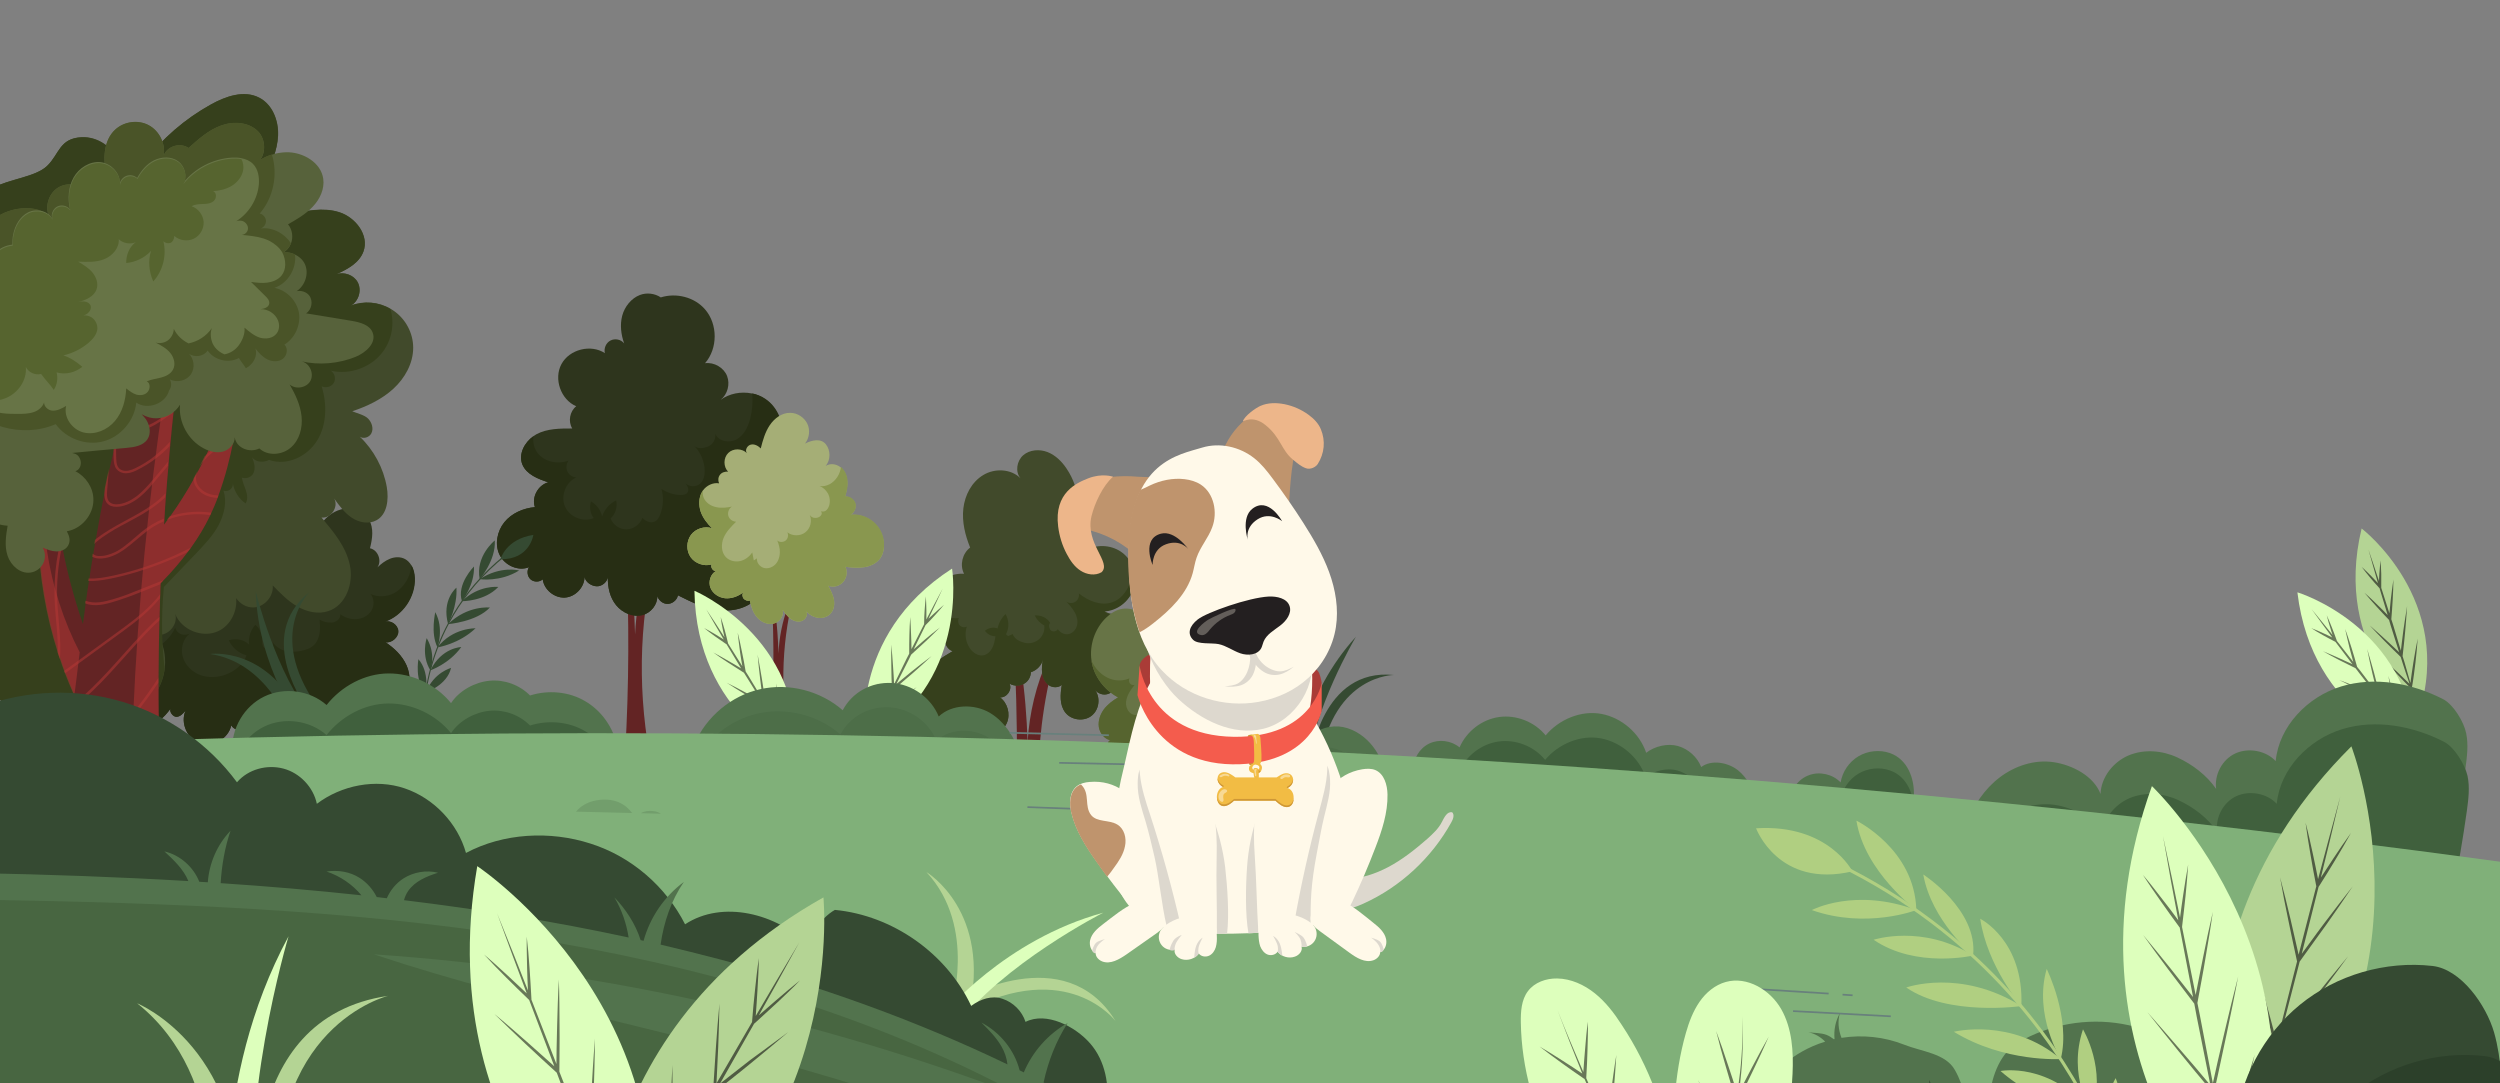 <?xml version="1.0" encoding="utf-8"?>
<!-- Generator: Adobe Illustrator 28.2.0, SVG Export Plug-In . SVG Version: 6.00 Build 0)  -->
<svg version="1.1" id="Layer_1" xmlns="http://www.w3.org/2000/svg" xmlns:xlink="http://www.w3.org/1999/xlink" x="0px" y="0px"
	 viewBox="0 0 1440 624" style="enable-background:new 0 0 1440 624;" xml:space="preserve">
<rect x="0" y="0" width="1440" height="624" fill="#808080" stroke="none"/>
<style type="text/css">
	.st0{clip-path:url(#SVGID_00000065753682047107079710000010033859419362533807_);}
	.st1{fill:#632424;}
	.st2{fill:#2E351D;}
	.st3{fill:#272E14;}
	.st4{fill:#414A2B;}
	.st5{fill:#36401C;}
	.st6{opacity:0.5;}
	.st7{fill:#B73835;}
	.st8{fill:#57623B;}
	.st9{fill:#4A5428;}
	.st10{fill:#677446;}
	.st11{fill:#56642F;}
	.st12{clip-path:url(#SVGID_00000089574091338222503460000008648292916257708673_);}
	.st13{fill:#A5AE76;}
	.st14{fill:#89974F;}
	.st15{fill:#52734D;}
	.st16{fill:#40603D;}
	.st17{fill:#B4D494;}
	.st18{fill:#505C43;}
	.st19{fill:#DDFFBC;}
	.st20{fill:#687858;}
	.st21{fill:#354A32;}
	.st22{opacity:0.3;}
	.st23{fill:#80B079;}
	.st24{fill:none;stroke:#68807C;stroke-miterlimit:10;}
	.st25{fill:#486641;}
	.st26{fill:#B0CF81;}
	.st27{opacity:0.2;}
	.st28{fill:#2C402A;}
	.st29{clip-path:url(#SVGID_00000175314492596275843150000009484469975352394902_);}
	.st30{fill:#FFF9E9;}
	.st31{fill:#DDD8CE;}
	.st32{fill:#AA3C37;}
	.st33{fill:#BF946D;}
	.st34{fill:#EDB68A;}
	.st35{fill:#231F20;}
	.st36{opacity:0.29;fill:#FFF9E9;enable-background:new    ;}
	.st37{fill:#CE9736;}
	.st38{fill:#F45C4D;}
	.st39{fill:#F2BC44;}
	.st40{opacity:0.48;fill:#FFF9E9;enable-background:new    ;}
</style>
<g>
	<defs>
		<rect id="SVGID_1_" x="-46.8" y="-83.7" width="780" height="520"/>
	</defs>
	<clipPath id="SVGID_00000037690830331347260840000006659668111974057882_">
		<use xlink:href="#SVGID_1_"  style="overflow:visible;"/>
	</clipPath>
	<g style="clip-path:url(#SVGID_00000037690830331347260840000006659668111974057882_);">
		<path class="st1" d="M173.9,554.2c-12.1-52.7-13.3-107.2-1.7-159.9c-1.1,0-2,0.1-3.1,0.1c-6,15.9-9.3,32.9-10,49.9
			c-0.4-14.8-1.4-29.6-3.2-44.4c-0.9,0.1-1.9,0.2-2.9,0.4c1.8,50.6,0.9,101.2-2.6,151.6L173.9,554.2L173.9,554.2z"/>
		<path class="st2" d="M234.2,383.3c2.5,5.7,2.4,12.6-1.1,17.7c-3,4.3-8.2,6.8-13.4,7.6c-5.2,0.9-10.6,0.3-15.8-0.2
			c2.2,3.4,0.8,8.5-2.8,10.3c-3.6,1.8-8.6,0-10.1-3.7c-0.4,4.8-5.4,8.6-10.3,8.2c-4.9-0.3-9.1-4-10.9-8.5c-1.9-4.5-1.6-9.7-0.3-14.3
			c-1,2.3-3.7,3.7-6.1,3.3c-2.1-0.3-4-1.9-4.7-3.9c0.8,4-0.7,8.4-3.7,11.1c-3.3,3-8.4,3.8-12.5,2.1c1.1,2.4,0.1,5.7-2.3,6.9
			c-2.4,1.2-5.7,0.3-7-2.1c-1.6,7.6-10.5,12.8-17.9,10.4c-7.4-2.4-11.6-11.8-8.4-18.9c-1.4,1.6-2.9,3.4-5.1,3.6
			c-2.1,0.2-4.7-3.2-3.4-4.9c-2,2.6-4,5.2-6.7,6.9c-2.7,1.7-6.4,2.3-9.2,0.7c-3.6-2.1-4.5-7.1-3.1-11c1.4-3.9,4.4-6.9,7.3-9.8
			c-3.5-2.3-3.6-8.3-0.1-10.6c-4.3,1-9.3,1.6-12.5-1.4c-3.4-3.3-2.4-9.2,0.8-12.7c0.1-0.1,0.2-0.2,0.2-0.3c3.3-3.4,8.1-4.8,12.7-6.1
			c-2,0.5-4.1-1.7-3.7-3.7c0.4-2.1,3.1-4.5,5.2-3.9c-6-1.4-12.2-2.9-17-6.8c-4.7-3.9-7.4-11-4.4-16.4c2-3.6,6.2-5.5,10.2-6
			c4.1-0.5,8.2,0.3,12.2,1.1c-3.2-2.9-3.4-8.5-0.4-11.7c2.9-3.2,8.5-3.3,11.7-0.4c-1.9-3.8-2.1-8.6-0.5-12.6c1.6-4,5-7.3,9.1-8.7
			c5.1-1.8,10.8-0.8,15.7,1.7c4.8,2.4,8.9,6.1,12.8,9.8c2.2-1.2,5.3-0.9,7.2,0.8c1.9,1.7,2.7,4.6,1.8,7c3.7-3,9-4,13.4-2.3
			c2.1,0.7,3.9,2,5.4,3.6c1-0.9,2.1-1.7,3.3-2.3c3.6-1.6,8.9,0,9.5,3.9c0.9-5.4,2.7-10.7,5.8-15.2c3.2-4.4,8-7.9,13.4-8.6
			c5.4-0.7,11.4,1.6,14.1,6.4c2.8,4.9,1.9,11,0.5,16.4c4.6,0.9,7,7.2,4.3,11c2.1-2,4.5-3.9,7.3-5s6-1.2,8.6,0.2
			c1.5,0.8,2.6,2,3.5,3.4c1.3,2.2,1.9,4.9,2,7.5c0.4,10.9-7,21.7-17.4,25.2c3.4-1.2,7.6,1.6,7.9,5.2c0.3,3.6-3.8,7.2-7.3,6.6
			C227,373.2,231.7,377.7,234.2,383.3L234.2,383.3z"/>
		<g>
			<path class="st3" d="M234.2,383.3c2.5,5.7,2.4,12.6-1.1,17.7c-3,4.3-8.2,6.8-13.4,7.6c-5.2,0.9-10.6,0.3-15.8-0.2
				c2.2,3.4,0.8,8.5-2.8,10.3c-3.6,1.8-8.5,0-10.1-3.7c-0.4,4.8-5.4,8.6-10.3,8.2c-4.9-0.3-9.1-4-10.9-8.5
				c-1.9-4.5-1.6-9.7-0.3-14.3c-1,2.3-3.7,3.7-6.1,3.3c-2.1-0.3-4-1.9-4.7-3.9c0.8,4-0.7,8.4-3.7,11.1c-3.3,3-8.4,3.8-12.5,2.1
				c1.1,2.4,0.1,5.7-2.3,6.9c-2.4,1.2-5.7,0.3-7-2.1c-1.6,7.6-10.5,12.8-17.9,10.4c-7.4-2.4-11.6-11.8-8.4-18.9
				c-1.4,1.6-2.9,3.4-5.1,3.6c-2.1,0.2-4.7-3.2-3.4-4.9c-2,2.6-4,5.2-6.7,6.9c-2.7,1.7-6.4,2.3-9.2,0.7c-3.6-2.1-4.5-7.1-3.1-11
				c1.4-3.9,4.4-6.9,7.3-9.8c-3.5-2.3-3.6-8.3-0.1-10.6c-4.3,1-9.3,1.6-12.5-1.4c-3.4-3.3-2.4-9.2,0.8-12.7c0.2,0.6,0.4,1.2,0.8,1.7
				c1.4,2.1,4,3.3,6.6,3.4c2.6,0.1,5.1-0.7,7.3-1.9c4.9-2.5,9-6.7,11.3-11.7c0.5,1.7,1.8,3.1,3.4,3.7c1.6,0.6,3.5,0.4,5-0.4
				c-3.9,3.1-5.4,8.7-4,13.5c1.4,4.8,5.3,8.6,10,10.4c4.7,1.7,9.9,1.5,14.6-0.2c5.3-1.9,10.1-5.8,12.1-11.1
				c-4.4-1.2-8.4-4.5-10.2-8.7c4-1.3,8.7-0.5,11.7,2.5c-0.6-4,0.8-8.4,3.6-11.4c2.3,1.9,3.7,4.8,3.9,7.8c0.1,1.9-0.2,4,1.1,5.3
				c0.9,1,2.6,1.2,3.8,0.5c1.2-0.7,1.7-2.3,1.2-3.6c1.6,2.5,4.4,4.3,7.3,5c2.9,0.7,6,0.6,9,0c2.8-0.5,5.6-1.5,7.6-3.5
				c1.8-1.8,2.7-4.3,3.1-6.9c0.4-2.5,0.2-5.1,0-7.6c2.2,1.3,4.3,1.8,6.9,1.7c2.6-0.1,5.3-2.2,5-4.8c2.8,2,6.2,3.1,9.6,2.8
				c3.4-0.3,6.7-2.1,8.4-5c1.7-2.9,1.6-6.9-0.6-9.5c4.2,2,9.3,1.7,13.5-0.4c4.1-2.2,7.2-6.1,8.8-10.4c0.7-1.9,1.1-3.8,1.3-5.8
				c1.3,2.2,1.9,4.9,2,7.5c0.4,10.9-7,21.7-17.4,25.2c3.4-1.2,7.6,1.6,7.9,5.2c0.3,3.6-3.8,7.2-7.4,6.6
				C227,373.2,231.7,377.6,234.2,383.3L234.2,383.3z"/>
		</g>
		<path class="st4" d="M238,200.3c0,9-4.8,17.6-11.5,23.7c-6.7,6.1-15,10-23.6,12.9c2.8,1.2,7.1,2.1,9.2,4.3
			c2.1,2.2,3.2,5.7,1.8,8.4c-1.2,2.4-4.7,3.4-6.7,1.9c8.1,7.7,13.7,18.1,15.6,29.1c1.2,7,0.3,15.7-6,19.1c-4.4,2.4-10,1.3-14.2-1.5
			c-4.2-2.8-7.2-7-10.1-11c2.7,4.7-1.9,11.6-7.3,10.9c6.9,8.2,14.1,16.8,16.3,27.3c2.3,10.5-2.2,23.3-12.4,26.6
			c-5.9,2-12.5,0.4-17.9-2.7c-5.4-3.1-9.8-7.7-14.1-12.1c0.6,6.3-4.8,12.5-11.1,12.7c-4,0.1-7.8-2.1-10-5.4
			c0.8,7.6-3.2,15.7-10.2,19c-9.1,4.3-21.3-0.6-24.9-9.9c1.6,5.1-2.4,10.8-7.4,11.9c-0.9,0.2-1.9,0.3-2.8,0.1
			c1.4,2.1,2.4,4.4,3.1,6.7c1.3,4.1,1.6,8.5,1.1,12.8c-0.6,4.6-2.1,9.2-4.6,13.1c-6.1,9.7-17.3,15.8-28.7,16.7
			c-11.5,0.9-23-3.2-32.1-10.3c-9.4,5.9-22.8,4.7-31-2.9c-7.9-7.3-6.5-15.6-10.1-24.6c-2.9-7.3-7.9-12.1-9.2-20.5
			c-2.4-15.5,3.7-32.7,16.8-41.8c-23.9-16.5-40-43.9-42.6-72.8c-2.6-28.9,8.2-58.8,28.8-79.3c-8.8-6.9-11.3-19.8-7.7-30.4
			c3.5-10.6,12.1-18.8,21.9-24.3c8.8-4.9,24.2-6.1,30.8-12.5c7.1-6.8,7-15.9,19.9-16.5c9.1-0.4,18,5.6,21.1,14.1
			c0.6-3.5,4-6.4,7.6-6.3c3.6,0.1,6.9,3,7.3,6.6c10.3-13.6,23.5-25,38.5-33.3c8.5-4.7,19-8.4,27.7-3.9c7.7,3.9,11.3,13.3,10.9,21.9
			c-0.4,8.6-4.1,16.7-7.6,24.6c5.4-3.8,14-2.2,17.6,3.4c3.7,5.6,1.7,14-4,17.5c9.6-2.2,19.9-4.4,29.3-1.4c9.4,3,17.3,13.3,13.9,22.6
			c-2.4,6.6-9.1,10.2-15.6,13.1c4.4-1.5,9.9,0.4,12.2,4.5c2.6,4.6,0.7,11.1-3.9,13.6c7.4-2.9,16.1-2.2,22.9,1.9
			c0.5,0.3,0.9,0.5,1.3,0.8C233.6,183.5,238,191.8,238,200.3z"/>
		<g>
			<path class="st5" d="M220.4,202.8c-6.7,8.9-19,13.3-29.9,10.7c2.3,1.4,3.1,4.7,1.8,7c-1.3,2.3-4.6,3.2-7,2
				c3.1,10.3,3,22.1-2.6,31.2c-5.6,9.2-17.5,14.9-27.7,11.2c-3.1,1.7-7.8,1.4-9.8-1.5c0.6,1.6,1.2,3.2,1.4,4.9
				c0.2,1.7-0.1,3.5-1,4.9c-1.4,1.9-4.1,2.7-6.3,1.9c0.5,2.6,1.4,4.9,2.3,7.3c0.9,2.5,1.2,5.3-0.1,7.6c-3.9-2.6-6.6-7-7.4-11.6
				c0.2,1.3-0.4,2.7-1.4,3.5c-1,0.9-2.7,1.2-4,0.7c2.2,6.5,0.4,13.8-2.8,19.9c-3.2,6-8,11-12.7,16c-6.3,6.5-12.5,13.1-18.8,19.6
				c-0.9,9.2-1.2,18.3-1,27.4c0.1,2.3,0.2,4.6,0.3,6.9c0.3,4.3,0.6,8.5,1.1,12.8c-0.6,4.6-2.1,9.2-4.6,13.1
				c-6.1,9.7-17.3,15.8-28.7,16.7c-11.5,0.9-23-3.2-32.1-10.3c-9.4,5.9-22.8,4.7-31-2.9c-7.9-7.3-6.5-15.6-10.1-24.6
				c-2.9-7.3-7.9-12.1-9.2-20.5c-2.4-15.5,3.7-32.7,16.8-41.8c-23.9-16.5-40-43.9-42.6-72.8c-2.6-28.9,8.2-58.8,28.8-79.3
				c-8.8-6.9-11.3-19.8-7.7-30.4c3.5-10.6,12.1-18.8,21.9-24.3c8.8-4.9,24.2-6.1,30.8-12.5c7.1-6.8,7-15.9,19.9-16.5
				c9.1-0.4,18,5.6,21.1,14.1c0.6-3.5,4-6.4,7.6-6.3c3.6,0.1,6.9,3,7.3,6.6c10.3-13.6,23.5-25,38.5-33.3c8.5-4.7,19-8.4,27.7-3.9
				c7.7,3.9,11.3,13.3,10.9,21.9c-0.4,8.6-4.1,16.7-7.6,24.6c5.4-3.8,14-2.2,17.6,3.4c3.7,5.6,1.7,14-4,17.5
				c9.6-2.2,19.9-4.4,29.3-1.4c9.4,3,17.3,13.3,13.9,22.6c-2.4,6.6-9.1,10.2-15.6,13.1c4.4-1.5,9.9,0.4,12.2,4.5
				c2.6,4.6,0.7,11.1-3.9,13.6c7.4-2.9,16.1-2.2,22.9,1.9C227.4,186.4,225.7,195.8,220.4,202.8z"/>
		</g>
		<path class="st1" d="M139,210.4c-0.3,9.6-0.9,19.2-2.2,28.8c-0.1,0.7-0.2,1.4-0.3,2.1c-0.5,3.3-1,6.6-1.6,9.9
			c-0.1,0.6-0.2,1.2-0.3,1.8c-2.1,11-5,21.9-8.8,32.4c-0.2,0.5-0.3,0.9-0.5,1.4c-0.1,0.1-0.1,0.3-0.1,0.4c-1.1,2.8-2.2,5.6-3.5,8.2
			c-0.2,0.5-0.4,0.9-0.6,1.4c-3.2,6.7-7,12.9-11.2,18.8c-0.6,0.9-1.2,1.7-1.9,2.5c-4.2,5.6-8.8,11-13.8,16.1
			c-0.6,0.6-1.1,1.2-1.7,1.8c0,0.2,0,0.3,0,0.5c-0.1,2-0.2,3.9-0.2,5.9c0,0.8-0.1,1.5-0.1,2.3c-0.1,3.6-0.2,7.2-0.3,10.7
			c0,0.7,0,1.4-0.1,2.1c-0.3,11-0.4,22-0.5,33c0,0.9,0,1.8,0,2.6c0,6.5,0,12.9,0.1,19.4c0,0.8,0,1.6,0,2.3c0.1,7,0.3,14,0.5,21
			c0,0.5,0,1,0.1,1.6c0.2,6,0.4,12,0.7,18c0,0.6,0.1,1.2,0.1,1.8c0.5,11.9,1.2,23.7,2.1,35.4c0.1,0.5,0.1,1,0.1,1.5
			c0.6,7.6,1.2,15.2,1.9,22.7c0.1,0.5,0.1,1,0.1,1.4c0.3,3.1,0.6,6.1,0.9,9.1c0.1,0.5,0.1,1,0.2,1.4c0.4,3.6,0.8,7.2,1.2,10.7
			c0.1,0.5,0.1,1,0.2,1.5c0.7,5.8,1.4,11.4,2.2,17c0.1,0.5,0.2,1,0.2,1.5c0.7,4.8,1.4,9.5,2.1,14.2c-9.9,0-18.4,0.1-26.5,0.2
			c-14.5,0.2-27.9,0.5-45.5,0.5c0.3-6.8,0.6-13.6,0.9-20.5c0-0.5,0.1-1,0.1-1.5c0.3-7.2,0.6-14.4,1-21.7c0.1-1.1,0.1-2.2,0.2-3.3
			c0,0,0,0,0,0c0.3-6.6,0.7-13.2,1-19.8c0-0.8,0.1-1.5,0.1-2.3c0.3-4.8,0.5-9.7,0.8-14.6c0.1-0.8,0.1-1.5,0.1-2.3
			c0.3-5.6,0.7-11.3,1.1-16.9c0-0.7,0.1-1.3,0.1-2c0.4-6.4,0.9-12.9,1.4-19.3c0.1-0.6,0.1-1.3,0.2-1.9c1-13.5,2.2-27,3.5-40.5
			c0.1-0.7,0.1-1.3,0.2-2c0.1-0.8,0.2-1.6,0.2-2.4c0.1-0.9,0.2-1.8,0.3-2.8c-1.9-4.2-3.6-8.5-5.3-12.8c-0.2-0.5-0.4-0.9-0.5-1.4
			c-0.8-2.2-1.6-4.4-2.3-6.6c-0.4-1.3-0.8-2.5-1.3-3.8c-6.9-21.6-10.7-44.1-11.3-66.7c0-1-0.1-2-0.1-3c-0.1-7.2,0.2-14.5,0.7-21.7
			c0.1-0.9,0.2-1.8,0.2-2.7c0.8-8.6,2-17.1,3.7-25.6c0-0.1,0.1-0.3,0.1-0.4l0.2,0l1,0.2l1.9,0.4c0,5.1,0.2,10.2,0.4,15.3
			c0.1,0.8,0.1,1.5,0.1,2.3c0.3,4.5,0.7,9.1,1.1,13.6c0.1,0.9,0.2,1.8,0.3,2.7c0.8,7.3,1.9,14.5,3.2,21.7c0.2,1.2,0.5,2.4,0.7,3.6
			c2.9,14.9,6.9,29.6,11.8,43.9c0.5-4,1.1-8.1,1.6-12.2c0.1-0.5,0.2-1,0.2-1.5c0.5-3.8,1.1-7.6,1.7-11.3c0.1-0.5,0.1-1,0.2-1.4
			c0.6-4.2,1.3-8.4,2-12.6c0.1-0.6,0.2-1.1,0.3-1.7c0.3-1.9,0.6-3.8,1-5.7c0.1-0.8,0.3-1.6,0.4-2.4c1.7-10,3.6-19.9,5.6-29.7V281
			c0.8-3.6,1.5-7.2,2.3-10.8c0,0,0-0.1,0-0.1c0.9-3.9,1.8-7.8,2.7-11.7v-0.2c0.6-2.7,1.3-5.4,2-8.1c0,0,0,0,0-0.1
			c0.6-2.3,1.1-4.5,1.7-6.8c0.2-0.6,0.3-1.3,0.5-1.9c0.9-3.3,1.7-6.5,2.6-9.8c0.2-0.7,0.4-1.3,0.5-2c1.9-6.8,3.8-13.5,5.9-20.2
			c0.2-0.5,0.3-0.9,0.4-1.4c0.7-2.3,1.5-4.6,2.2-7l16.9,2.6l5.6,0.9c-0.2,1.3-0.4,2.5-0.5,3.8c-0.1,0.5-0.1,1-0.2,1.5
			c-0.4,3.1-0.8,6.1-1.2,9.2c-0.1,0.5-0.1,1.1-0.2,1.6c-0.6,5-1.2,10-1.8,15.2c-0.1,0.6-0.2,1.3-0.2,1.9c-0.6,5.5-1.2,11.1-1.7,16.8
			c-0.1,0.8-0.2,1.6-0.2,2.4c-0.3,3-0.6,6-0.8,8.9c-0.1,0.8-0.2,1.7-0.2,2.5c-0.5,5.2-0.9,10.5-1.3,15.8c-0.1,0.8-0.1,1.5-0.2,2.3
			c-0.3,4.1-0.6,8.2-0.8,12.3c0,0.5-0.1,1-0.1,1.6c-0.1,0.6-0.1,1.2-0.1,1.9c0.7-0.9,1.3-1.7,1.9-2.6c0.5-0.7,1-1.4,1.5-2
			c5.1-7.1,9.7-14.4,13.9-22c0.8-1.4,1.6-2.9,2.3-4.3c0-0.1,0-0.1,0.1-0.1c0.4-0.7,0.7-1.4,1.1-2.1c0-0.1,0-0.1,0.1-0.1c1-2,2-4,3-6
			c2-4.3,4-8.6,5.7-13.1c0.3-0.7,0.6-1.4,0.8-2.1c4.7-12.1,8.4-24.6,11-37.4C136.7,210.2,137.9,210.2,139,210.4L139,210.4z"/>
		<g class="st6">
			<path class="st7" d="M91.4,414.8c-1.2,1.6-2.5,3.2-3.7,4.7c-11.2,14-23.5,27.2-36.6,39.4c-4.6,4.3-9.3,8.4-14.1,12.5
				c0-0.7,0.1-1.3,0.1-2c12.1-10.2,23.5-21.1,34.1-32.8c7.1-7.8,13.9-15.8,20.2-24.1C91.4,413.3,91.4,414.1,91.4,414.8L91.4,414.8z"
				/>
			<path class="st7" d="M61.3,462.8c-8.5,9.3-17.1,18.5-25.6,27.8c0.1-0.8,0.1-1.5,0.1-2.3c2.9-3.2,5.9-6.4,8.8-9.6
				c6.8-7.4,13.6-14.9,20.5-22.2c5.9-6.3,12.2-12.4,19.5-17c2.3-1.5,4.7-2.7,7.1-3.8c0,0.5,0,1,0.1,1.6c-0.5,0.2-0.9,0.4-1.4,0.7
				c-3.8,1.9-7.3,4.2-10.7,6.8C73.1,450.1,67.2,456.5,61.3,462.8L61.3,462.8z"/>
			<path class="st7" d="M66,422.8c9.3-10,17.8-20.9,25.2-32.3c0,0.9,0,1.8,0,2.7c-8.5,12.8-18.2,24.8-29,35.8
				c-7.5,7.6-15.4,14.7-23.9,21.2c0.1-0.6,0.1-1.3,0.2-1.9C48.4,440.4,57.6,432,66,422.8L66,422.8z"/>
			<path class="st7" d="M91.8,355.4c0,0.7,0,1.4-0.1,2.1c-0.8,0.7-1.6,1.5-2.4,2.2C74.9,373.6,63,389.9,47.8,403
				c-1.9,1.6-3.8,3.2-5.8,4.6c0.1-0.7,0.1-1.3,0.2-2c5.1-3.9,9.8-8.3,14.3-12.9c7.1-7.2,13.7-14.9,20.5-22.4
				c3.5-3.8,7.1-7.6,10.8-11.2C89.1,357.8,90.4,356.6,91.8,355.4L91.8,355.4z"/>
			<path class="st7" d="M92.2,342.3c0,0.8-0.1,1.5-0.1,2.3c-2.9,3.6-6.2,6.8-9.6,9.8c-7.3,6.3-15.3,11.7-23,17.4l-22,16
				c-0.2-0.5-0.4-0.9-0.5-1.4c3.4-2.5,6.8-4.9,10.2-7.4c8.2-6,16.5-11.9,24.6-17.9c7.4-5.5,14.6-11.3,20.3-18.6
				C92,342.4,92.1,342.4,92.2,342.3L92.2,342.3z"/>
			<path class="st7" d="M35.5,315.6c-2.1,10.1-3,20.4-2.5,30.7c0.5,10.9,2.4,22.4,1.5,33.4c-0.4-1.3-0.8-2.5-1.3-3.8
				c0.1-2,0.1-4,0-6.1c-0.3-9.3-1.8-18.6-1.8-28c-0.1-8.3,0.7-16.6,2.3-24.7c0.3-1.7,0.7-3.5,1.1-5.2
				C35.1,313.2,35.3,314.4,35.5,315.6L35.5,315.6z"/>
			<path class="st7" d="M94.1,334.2c-0.6,0.6-1.1,1.2-1.7,1.8c0,0.2,0,0.3,0,0.5c-8.1,3.2-16.1,6.7-24.3,9.3
				c-5.4,1.7-11.2,3.6-16.9,2.4c-0.7-0.2-1.5-0.4-2.2-0.7c0.1-0.5,0.2-1,0.2-1.5c2.5,1,5.5,1.2,8.1,0.9c3-0.3,5.8-1.2,8.7-2
				c2.8-0.8,5.5-1.8,8.2-2.8C81,339.5,87.5,336.7,94.1,334.2L94.1,334.2z"/>
			<path class="st7" d="M30.3,274.1c-0.2,0.2-0.3,0.4-0.4,0.6c-2.4,3.3-4.8,6.6-7.2,9.9c0.1-0.9,0.2-1.8,0.2-2.7
				c2.4-3.3,4.8-6.7,7.3-10C30.2,272.6,30.2,273.3,30.3,274.1L30.3,274.1z"/>
			<path class="st7" d="M31.7,290.4c-3.1,6.3-6.4,12.6-9.6,18.8c0-1-0.1-2-0.1-3c3.2-6.1,6.4-12.3,9.4-18.5
				C31.5,288.6,31.6,289.5,31.7,290.4z"/>
			<path class="st7" d="M101.8,219c-0.1,0.5-0.1,1.1-0.2,1.6c-0.4,0.1-0.7,0.3-1.1,0.4c-5.4,1.9-10.9,3.8-16.3,5.7
				c-2.5,0.9-5.1,1.7-7.6,2.7c-1.5,0.6-3.1,1.2-4.4,2.2c0.2-0.7,0.4-1.3,0.5-2c0.5-0.3,1.1-0.6,1.7-0.8c2.2-1,4.5-1.7,6.7-2.5
				c2.6-0.9,5.2-1.8,7.8-2.7C93.3,222,97.6,220.6,101.8,219L101.8,219z"/>
			<path class="st7" d="M88.3,276.1c2.9-3.4,5.7-6.9,8.6-10.3c-0.1,0.8-0.2,1.7-0.2,2.5c-1.4,1.7-2.8,3.4-4.3,5.1
				c-5.8,6.9-11.8,15.1-20.8,17.8c-3.7,1.1-8.9,1.5-10.8-2.8c-0.9-2.1-0.7-4.4-0.5-6.5l0.1-0.8v-0.1c0.8-3.6,1.5-7.2,2.3-10.8
				c-0.3,3.4-0.5,6.8-0.8,10.2c-0.2,2.3-0.6,4.8,0.1,7c0.7,2.3,2.9,3.1,5.1,3.1c4.3-0.1,8.5-2.3,11.8-4.8
				C82.4,282.9,85.4,279.5,88.3,276.1z"/>
			<path class="st7" d="M99.8,235.8c-0.1,0.6-0.2,1.3-0.2,1.9c-0.4,0.3-0.7,0.5-1.1,0.8c-4.1,2.9-8.1,6-12.8,7.9
				c-4.1,1.6-9,2-13.1-0.1c-1.4-0.7-2.6-1.8-3.5-3.1c0.2-0.6,0.3-1.3,0.5-1.9c0.4,0.7,0.9,1.4,1.4,2c3.4,3.5,8.9,3.5,13.3,2
				c5-1.7,9.3-5.1,13.5-8.1C98.4,236.8,99.1,236.3,99.8,235.8z"/>
			<path class="st7" d="M103.2,208.3c-0.1,0.5-0.1,1-0.2,1.5c-0.1,0-0.1,0-0.2,0c-8,1-16.2,0.9-24.2-0.5c0.2-0.5,0.3-0.9,0.4-1.4
				C87.1,209.3,95.2,209.4,103.2,208.3z"/>
			<path class="st7" d="M97.9,254.5c-0.1,0.8-0.2,1.6-0.2,2.4c-0.5,0.5-1,1.1-1.5,1.6c-3.4,3.4-7.3,6.4-11.4,9
				c-2.1,1.3-4.3,2.5-6.5,3.6c-2.2,1-4.6,1.8-7.1,1.4c-2.2-0.4-4-1.7-4.9-3.7c-0.9-2.2-0.9-4.8-0.9-7.2c0-1,0-2,0-3v-0.2
				c0.6-2.7,1.3-5.4,2-8.1c-0.5,4.2-0.6,8.3-0.5,12.5c0.1,2.1,0,4.7,1.3,6.5c1.4,1.9,4,2.2,6.1,1.7c2.4-0.5,4.5-1.8,6.7-2.9
				c1.9-1.1,3.8-2.2,5.6-3.5C90.7,261.6,94.5,258.2,97.9,254.5L97.9,254.5z"/>
			<path class="st7" d="M95.3,284.2c-0.1,0.8-0.1,1.5-0.2,2.3c-5.2,5-11.5,8.9-17.8,12.3c-5,2.7-10,5.2-14.8,8.3
				c-2.4,1.5-4.7,3.1-6.8,4.9c-0.5,0.4-1,0.8-1.4,1.4c0.1-0.8,0.3-1.6,0.4-2.4c0.5-0.5,1.1-0.9,1.6-1.3c2.3-1.8,4.7-3.3,7.1-4.8
				c5-3,10.1-5.6,15.1-8.4C84.6,293.1,90.6,289.2,95.3,284.2L95.3,284.2z"/>
			<path class="st7" d="M81.3,306.6c4-3.3,8.4-6,13.1-7.9c0,0.5-0.1,1-0.1,1.6c-1.9,0.8-3.7,1.7-5.5,2.8c-5,3-9.1,7-13.6,10.6
				c-4.2,3.5-9,6.7-14.4,7.7c-2.3,0.4-4.9,0.6-7-0.4c-0.2-0.1-0.5-0.3-0.7-0.4c0.1-0.6,0.2-1.1,0.3-1.7c1.5,1.7,4.5,1.5,6.6,1.2
				c2.7-0.5,5.3-1.5,7.7-2.8C72.7,314.4,76.8,310.3,81.3,306.6L81.3,306.6z"/>
			<path class="st7" d="M121.7,295.3c-0.2,0.5-0.4,0.9-0.6,1.4c-6-0.9-12.2-0.6-18.2,0.7c-2.3,0.5-4.6,1.2-6.8,2.1
				c0.5-0.7,1-1.4,1.5-2c3.5-1.2,7.1-2,10.8-2.4C112.8,294.6,117.2,294.7,121.7,295.3L121.7,295.3z"/>
			<path class="st7" d="M109.8,315.5c-0.6,0.9-1.2,1.7-1.9,2.5c-0.4,0.2-0.7,0.4-1.1,0.6c-9.2,4.4-18.7,8.1-28.5,11
				c-5,1.5-10.1,2.8-15.2,3.8c-4.1,0.8-8.2,1.4-12.3,1.2c0.1-0.5,0.1-1,0.2-1.4c4.9,0.3,9.7-0.7,14.5-1.7
				C81,328.1,95.8,322.7,109.8,315.5L109.8,315.5z"/>
			<path class="st7" d="M116.6,282.4c2.7,2.1,5.9,2.9,9.2,3c-0.2,0.5-0.3,0.9-0.5,1.4c-3.8-0.2-7.4-1.2-10.3-3.8
				c-1.9-1.8-3.3-4.1-3.5-6.8c0-0.2,0-0.5,0-0.7c0.8-1.4,1.6-2.9,2.3-4.3c-0.6,1.5-1,3.1-0.9,4.7C113,278.5,114.6,280.8,116.6,282.4
				L116.6,282.4z"/>
			<path class="st7" d="M135,251.1c-0.1,0.6-0.2,1.2-0.3,1.8c-7,3.7-13.9,7.8-18.7,14.3c-0.4,0.5-0.7,1-1.1,1.6c1-2,2-4,3-6
				c2.8-2.8,6-5.2,9.3-7.3C129.7,254,132.4,252.5,135,251.1L135,251.1z"/>
			<path class="st7" d="M136.8,239.2c-0.1,0.7-0.2,1.4-0.3,2.1c-4.1,3.2-8.4,6.1-12.9,8.5c0.3-0.7,0.6-1.4,0.8-2.1
				c1.1-0.6,2.2-1.3,3.3-2C131,243.7,134,241.5,136.8,239.2L136.8,239.2z"/>
		</g>
		<g class="st6">
			<path class="st7" d="M139,210.4c-0.3,9.6-0.9,19.2-2.2,28.8c-0.1,0.7-0.2,1.4-0.3,2.1c-0.5,3.3-1,6.6-1.6,9.9
				c-0.1,0.6-0.2,1.2-0.3,1.8c-2.1,11-4.9,21.9-8.8,32.4c-0.2,0.5-0.3,0.9-0.5,1.4c-0.1,0.1-0.1,0.3-0.1,0.4
				c-1.1,2.8-2.2,5.6-3.5,8.2c-0.2,0.5-0.4,0.9-0.6,1.4c-3.2,6.7-7,12.9-11.2,18.8c-0.6,0.9-1.2,1.7-1.9,2.5
				c-4.2,5.6-8.8,11-13.8,16.1c-0.6,0.6-1.1,1.2-1.7,1.8c0,0.2,0,0.3,0,0.5c-0.1,2-0.2,3.9-0.2,5.9c0,0.8-0.1,1.5-0.1,2.3
				c-0.1,3.6-0.2,7.2-0.3,10.7c0,0.7,0,1.4-0.1,2.1c-0.3,11-0.4,22-0.5,33c0,0.9,0,1.8,0,2.6c0,6.5,0,12.9,0.1,19.4
				c0,0.8,0,1.6,0,2.3c0.1,7,0.3,14,0.5,21c0,0.5,0,1,0.1,1.6c0.2,6,0.4,12,0.7,18c0,0.6,0.1,1.2,0.1,1.8
				c0.5,11.9,1.2,23.7,2.1,35.4c0.1,0.5,0.1,1,0.1,1.5c0.6,7.6,1.2,15.2,1.9,22.7c0.1,0.5,0.1,1,0.1,1.4c0.3,3.1,0.6,6.1,0.9,9.1
				c0.1,0.5,0.1,1,0.2,1.4c0.4,3.6,0.8,7.2,1.2,10.7c0.1,0.5,0.1,1,0.2,1.5c0.7,5.8,1.4,11.4,2.2,17c0.1,0.5,0.2,1,0.2,1.5
				c0.7,4.8,1.4,9.5,2.1,14.2c-9.9,0-18.4,0.1-26.5,0.2c-6.5-123.7,0.6-248,20.9-370.2l5.6,0.9c-0.2,1.3-0.4,2.5-0.5,3.8
				c-0.1,0.5-0.1,1-0.2,1.5c-0.4,3.1-0.8,6.1-1.2,9.2c-0.1,0.5-0.1,1.1-0.2,1.6c-0.6,5-1.2,10-1.8,15.2c-0.1,0.6-0.2,1.3-0.2,1.9
				c-0.6,5.5-1.2,11.1-1.7,16.8c-0.1,0.8-0.2,1.6-0.2,2.4c-0.3,3-0.6,6-0.8,8.9c-0.1,0.8-0.2,1.7-0.2,2.5
				c-0.5,5.2-0.9,10.5-1.3,15.8c-0.1,0.8-0.1,1.5-0.2,2.3c-0.3,4.1-0.6,8.2-0.8,12.3c0,0.5-0.1,1-0.1,1.6c-0.1,0.6-0.1,1.2-0.1,1.9
				c0.7-0.9,1.3-1.7,1.9-2.6c0.5-0.7,1-1.4,1.5-2c5.1-7.1,9.7-14.4,13.9-22c0.8-1.4,1.6-2.9,2.3-4.3c0-0.1,0-0.1,0.1-0.1
				c0.4-0.7,0.7-1.4,1.1-2.1c0,0,0-0.1,0.1-0.1c1-2,2-4,3-6c2-4.3,4-8.6,5.7-13.1c0.3-0.7,0.6-1.4,0.8-2.1
				c4.7-12.1,8.4-24.6,11-37.4C136.7,210.3,137.9,210.3,139,210.4L139,210.4z"/>
		</g>
		<g class="st6">
			<path class="st7" d="M42.4,403.3c0.1-0.9,0.2-1.8,0.3-2.8c-1.9-4.2-3.6-8.5-5.3-12.8c-0.2-0.5-0.4-0.9-0.5-1.4
				c-0.8-2.2-1.6-4.4-2.3-6.6c-0.4-1.3-0.8-2.5-1.3-3.8c-6.9-21.6-10.7-44.1-11.3-66.7c0-1-0.1-2-0.1-3c-0.1-7.2,0.2-14.5,0.7-21.7
				c0.1-0.9,0.2-1.8,0.2-2.7c0.8-8.6,2-17.1,3.7-25.6c0.1-0.1,0.2-0.3,0.3-0.4c0.4-0.6,0.9-1.2,1.3-1.8c-0.1,0.7-0.3,1.3-0.4,2
				c-7.1,40.5-0.6,83.2,18.2,119.7C44.7,385.3,43.8,393.8,42.4,403.3z"/>
		</g>
		<path class="st8" d="M204.9,205.5c-9.9,4-21,5-31.4,2.6c4.7,0.9,7.5,6.8,5.4,11.1c-2.1,4.2-8.6,5.4-12.1,2.2
			c3.3,5.7,6.2,11.8,6.9,18.4c0.7,6.6-1.2,13.7-6.2,18c-5,4.4-13.3,5-18.1,0.5c-5.6,2.8-13.3-0.2-14.2-6.4c0.1,3.8-3.1,7.2-6.7,8.2
			c-3.7,1-7.7,0-11.1-1.8c-9-4.7-14.7-15.1-13.7-25.2c-2.7,4.5-7.7,7.6-13,7.8c-3.2,0.2-6.4-0.7-9.1-2.3c1.1,1.2,2.2,2.4,3,3.8
			c1.8,3.2,2.4,7.4,0.4,10.5c-2.5,3.9-7.7,4.7-12.3,5.1c-10.4,0.9-20.8,1.9-31.2,2.9c2.3,0.5,3.5,1.1,4.5,3.2c1,2.1,0.7,4.9-1.1,6.5
			c-0.4,0.4-1,0.6-1.5,0.8c6.1,3.1,10.5,9.7,10.4,16.6c0,8.5-6.8,16.6-15.3,18c1.5,2.9,2.3,5.5,0.7,8.3c-1.3,2.3-4.2,3.4-6.9,3.3
			c-2.7-0.1-5.2-1.1-7.7-2.2c1.6,2.7,1.7,6.2,0.3,9.1c-1.4,2.8-4.2,4.9-7.4,5.3c-5.8,0.8-11.2-4-13.1-9.6c-1.9-5.6-1-11.6,0-17.4
			c-8.8-0.4-17.3-6.2-20.7-14.3c-3.4-8.1-1.8-18.1,4-24.7c-10-1.5-21.4-3.9-26-12.9c-4-7.9-0.8-17.5,3.8-25c1.6-2.6,3.4-5.2,5.4-7.5
			c7.5-9.2,17.3-16.6,28.4-21.1c-9.7-9.6-9.7-27.2-0.1-36.8c-9.9-6.4-12.7-21.5-5.8-30.9c6.9-9.5,25.5-13.1,34.6-5.6
			c-2.1-5.7,0.3-12.7,5.5-15.9c5.2-3.2,12.5-2.2,16.7,2.2c-1-2.9,0-6.4,2.5-8.3c2.5-1.9,6.2-2,8.7-0.2c-2.1-9.4-2.1-20.6,5-27.1
			c5.1-4.7,13.2-5.8,19.3-2.5c6.1,3.3,9.7,10.6,8.6,17.4c2-5.4,9.6-7.7,14.3-4.3c5.7-5.1,11.6-10.4,18.9-13
			c7.2-2.6,16.2-1.9,21.4,3.7c4,4.4,4.3,11.9,0.8,16.3c2.1-1.4,4.5-2.5,6.9-3.2c2.6-0.9,5.3-1.3,8.1-1.4c9.6-0.3,20.2,5.8,21.5,15.3
			c0.8,5.8-1.9,11.7-6,16c-4,4.3-9.2,7.3-14.3,10.2c2.5,3,3.1,7.4,1.7,11.1c-0.1,0.2-0.2,0.4-0.3,0.6c-0.8,1.8-2.2,3.3-3.8,4.4
			c2.2-0.1,4.4,0.4,6.4,1.3c2.5,1.2,4.6,3.1,5.7,5.5c2.5,5.4,0.2,12.3-4.7,15.6c2.6-0.5,5.6,0.4,7.2,2.5c2.4,3.1,1.5,8.2-1.8,10.3
			c8.7,1.4,17.5,2.9,26.2,4.3c4.8,0.8,10.6,2.3,12.2,6.9C216.9,197.6,210.7,203.1,204.9,205.5z"/>
		<g>
			<path class="st9" d="M163.8,198.5c2.3,2.1,1.6,6.3-0.9,8.2c-2.5,1.9-6.1,1.7-8.9,0.3c-2.8-1.4-5-3.8-6.9-6.3
				c1.5,4.4-1.3,9.3-5.5,11.4c-1.1-2-2.9-3.9-4-5.9c-5.9,3.3-14.2,1.3-18-4.3c-2.2,3.5-7.6,4.2-10.8,1.8c3,3,3.6,8.1,1.3,11.7
				c-2.5,3.9-8.2,5.3-12.3,3.1c1.2,2,1,4.6-0.4,6.4c-2,7.6-12.4,11.5-18.9,7c-1,10.3-8.9,19.6-18.9,22.3c-10,2.7-21.5-1.5-27.5-9.9
				c-19.1,8.3-43.5,1.4-55.5-15.6c-2.3-3.2-4.1-6.8-5.7-10.4c7.5-9.2,17.3-16.6,28.4-21.1c-9.7-9.6-9.7-27.2-0.1-36.8
				c-9.9-6.4-12.7-21.5-5.8-30.9c6.9-9.5,25.5-13.1,34.6-5.6c-2.1-5.7,0.3-12.7,5.5-15.9c5.2-3.2,12.5-2.2,16.7,2.2
				c-1-2.9,0-6.4,2.5-8.3c2.5-1.9,6.2-2,8.7-0.2c-2.1-9.4-2.1-20.6,5-27.1c5.1-4.7,13.2-5.8,19.3-2.5c6.1,3.3,9.7,10.6,8.6,17.4
				c2-5.4,9.6-7.7,14.3-4.3c5.7-5.1,11.6-10.4,18.9-13c7.2-2.6,16.2-1.9,21.4,3.7c4,4.4,4.3,11.9,0.8,16.3c2.1-1.4,4.5-2.5,6.9-3.2
				c3.6,11.5,0.9,24.9-7,34c1.9,0.4,3.4,2.1,3.6,4.1c0.1,1.9-1.2,3.9-3,4.5c6.8-0.9,13.8,2.9,17.4,8.6c-0.1,0.2-0.2,0.4-0.3,0.6
				c-0.8,1.8-2.2,3.3-3.8,4.4c2.2-0.1,4.4,0.4,6.4,1.3c1.1,8.1-4.1,16.7-11.8,19.3c7,1.4,12.8,7.3,14.1,14.4
				C173.3,187.2,169.9,194.8,163.8,198.5z"/>
		</g>
		<path class="st10" d="M162.1,158.8c-2,2.4-5.1,3.6-8.2,4c-3.1,0.4-6.2,0-9.3-0.4c2.8,2.7,5.6,5.5,8.3,8.2c1.2,1.1,2.4,2.6,2.2,4.2
			c-0.3,2.2-2.8,3-5.1,3.3c4.3-0.2,8.5,2.5,10.1,6.4c1,2.4,0.9,5.4-0.7,7.5c-2.1,2.9-6.3,3.5-9.7,2.5c-3.4-1.1-6.2-3.5-8.9-5.8
			c0.5,3.3-1.2,7.4-3.2,10.1c-2,2.8-5,4.7-8.3,5.3c-2.9-1.2-5.3-3.2-6.7-6c-1.3-2.8-1.6-6.1-0.6-9.1c-3.1,4.6-8,7.7-13.4,8.8
			c-3.7-1.8-6.7-4.7-8.5-8.4c0,2.5-1.3,5-3.3,6.6c-2,1.5-4.8,2-7.2,1.3c3.1,1.6,6.3,3.3,8.5,6c2.2,2.7,3.2,6.7,1.5,9.7
			c-1.4,2.5-4.2,3.8-6.9,4.5c-2.7,0.7-5.6,1-8.2,2.2c2.2,0.8,2.1,4.4,0.5,6.1c-1.5,1.8-4.2,2.1-6.4,1.5c-2.2-0.7-4.1-2.1-5.9-3.6
			c-0.3,6.7-2.1,13.6-6.5,18.8c-4.4,5.2-11.5,8.2-18.1,6.6c-6.6-1.7-11.6-8.7-10-15.3c-2.5,1.5-5.3,3-8.2,2.7
			c-2.4-0.3-4.6-2.5-4.5-4.7c-0.9,2.6-3.2,4.6-5.8,5.5c-3.1,1.1-6.4,1.1-9.7,1.1c-5.7,0-11.7-0.1-16.7-3c-2.5-1.5-4.6-3.6-6.1-6.2
			c-1.6-2.8-2.4-6.1-2.2-9.4c0.3-4,2.2-7.9,5.1-10.7c1.5-1.5,3.4-2.8,5.4-3.6c-2.9,0.3-5.9-1.6-7-4.3c-1-2.7-0.1-6.1,2.2-7.9
			c-2.2,1.4-5.3,1.1-7.5-0.2c-2.3-1.3-3.9-3.6-4.9-6c-2.2-5.5-1.3-12.1,2.3-16.8c3.6-4.7,9.9-7.2,15.7-6.4c-3.7-5.3-3.3-13.1,0.9-18
			c2.5-2.9,6.2-4.6,10-5c0-2,0.1-4,0.5-5.9c1-5.2,3.9-10.3,8.6-12.7c4.7-2.3,11.4-1,13.9,3.7c-0.9-2.6,0.4-5.7,2.8-7
			c2.4-1.3,5.7-0.6,7.4,1.6c-1.4-6.1-1-12.9,2.1-18.4c3.1-5.5,9.3-9.4,15.5-8.8c6.3,0.7,11.8,6.7,11,12.9c0.2-2.2,1.8-4.2,3.9-5
			c2.1-0.8,4.6-0.3,6.2,1.2c2.3-4.2,5.5-8.1,9.8-10.2c4.3-2.1,9.8-2.3,13.7,0.5c3.9,2.8,5.6,8.7,2.9,12.7c6.7-8.6,17.2-14,28-14.7
			c1.8-0.1,3.7-0.1,5.5,0.3c2.6,0.5,5.1,1.5,6.9,3.4c2.9,3,3.6,7.5,3.3,11.6c-0.7,8.6-5.7,16.7-13,21.3c1.2-0.4,2.5-0.4,3.6-0.1
			c1.9,0.7,3.4,2.7,3.1,4.7c-0.2,1.8-1.9,3.2-3.6,3.3c4.3,0.4,8.6,0.8,12.7,2.1c1,0.3,2,0.8,3,1.2c3.1,1.6,5.9,3.8,7.7,6.8
			C164.9,149.9,165,155.3,162.1,158.8z"/>
		<g>
			<path class="st11" d="M140,98.4c-0.8,3.6-3.4,6.8-6.6,8.7c-3.2,1.9-7,2.8-10.7,3c2.1,0.7,2.2,4,0.5,5.6c-1.6,1.5-4.1,1.8-6.3,1.8
				c-2.2,0.1-4.6,0.1-6.5,1.3c3.8,1.3,6.6,5,6.9,9c0.2,4-2.1,8-5.7,9.7c-3.6,1.7-8.2,1.1-11.2-1.6c0,1.5-0.8,3.4-2.2,4
				c-1.4,0.5-3.1,0.1-4.1-1c2,8-0.2,17-5.8,23.2c-2.5-5.4-3.1-12-1.3-17.6c-3.7,4-8.9,6.5-14.3,7c-0.1-4.5,1.8-9.4,5.5-12
				c-3.2,1.4-7.2,0.7-9.8-1.7c0.4,5-3.6,9.6-8.4,11.5c-4.7,1.9-10,1.6-15,1.4c3,1.8,6.1,3.6,8.3,6.3c2.2,2.7,3.5,6.4,2.3,9.7
				c-1.5,4.2-6.3,6.2-10.6,7.3c1.3-0.3,2.6-0.5,3.9-0.3c1.3,0.2,2.6,0.9,3.2,2.1c0.7,1.6-0.2,3.5-1.5,4.6c-0.7,0.6-1.6,1-2.5,1.3
				c1.7-0.2,3.4,0.3,4.8,1.2c2,1.4,3.3,3.9,3.2,6.4c-0.2,3.2-2.5,5.9-4.9,8c-4.2,3.6-9.3,6.2-14.7,7.4c4,1.3,7.7,3.8,10.9,6.6
				c-4.1,3.3-9.7,4.7-14.8,3.2c0.9,3.4,0.3,7.2-1.6,10.1c-2.1-3.2-5.2-6.1-7.3-9.2c-3.4,0.9-7.3-0.9-8.8-4c0.7,7.7-4.6,15.2-11.8,18
				c-5,2-10.6,1.9-15.8,0.4c-1.6-2.8-2.4-6.1-2.2-9.4c0.3-4,2.2-7.9,5.1-10.7c1.5-1.5,3.4-2.8,5.4-3.6c-2.9,0.3-5.9-1.6-7-4.3
				c-1-2.7-0.1-6.1,2.2-7.9c-2.2,1.4-5.3,1.1-7.5-0.2c-2.3-1.3-3.9-3.6-4.9-6c-2.2-5.5-1.3-12.1,2.3-16.8c3.6-4.7,9.9-7.2,15.7-6.4
				c-3.7-5.3-3.3-13.1,0.9-18c2.5-2.9,6.2-4.6,10-5c0-2,0.1-4,0.5-5.9c1-5.2,3.9-10.3,8.6-12.7c4.7-2.3,11.4-1,13.9,3.7
				c-0.9-2.6,0.4-5.7,2.8-7c2.4-1.3,5.7-0.6,7.4,1.6c-1.4-6.1-1-12.9,2.1-18.4c3.1-5.5,9.3-9.4,15.5-8.8c6.3,0.7,11.8,6.7,11,12.9
				c0.2-2.2,1.8-4.2,3.9-5c2.1-0.8,4.6-0.3,6.2,1.2c2.3-4.2,5.5-8.1,9.8-10.2c4.3-2.1,9.8-2.3,13.7,0.5c3.9,2.8,5.6,8.7,2.9,12.7
				c6.7-8.6,17.2-14,28-14.7c1.8-0.1,3.7-0.1,5.5,0.3C140.1,93.6,140.5,96.1,140,98.4z"/>
		</g>
		<path class="st1" d="M609.6,534.2c-14.4-51.2-15.8-104.2-2-155.5c-1.3,0-2.4,0.1-3.7,0.1c-7.1,15.4-11,32-12,48.5
			c-0.5-14.4-1.6-28.8-3.8-43.1c-1.1,0.1-2.3,0.2-3.4,0.4c2.1,49.1,1.1,98.4-3.1,147.4L609.6,534.2L609.6,534.2z"/>
		<path class="st4" d="M660.7,387.4c-0.1,4.3-1.8,9.1-5.7,10.9c-4.1,1.8-8.7-0.2-12.7-2.2c-1,2.1-3.1,3.7-5.4,3.9
			c-2.3,0.3-4.7-0.8-6.2-2.6c3.4,4.5,2.4,11.6-2.1,15c-4.5,3.4-11.6,2.4-15-2c-3.4-4.4-2.9-10.5-2-15.9c-2,1.8-5.3,1.7-7.5,0.2
			c-2.2-1.6-3.4-4.2-3.8-6.9c-0.4-2.7,0-5.4,0.4-8.1c-0.6,3.5-3.5,6.4-6.9,7.5c-0.1,2.5-1.3,4.9-3.4,6.3c-2.6,1.8-6.2,1.9-8.9,0.3
			c1.7,3.5-1.6,8.2-5.5,7.9c4.4,3.2,6.1,9.6,4,14.6c-2.1,5-7.8,8.3-13.2,7.5c-5.4-0.8-9.9-5.5-10.5-10.9c-0.6,2.3-3,3.9-5.4,3.7
			c-2.3-0.2-4.4-2.3-4.6-4.6c-5.3,4.5-14.3,1.3-17.3-4.9c-3-6.2-0.9-13.9,3.4-19.4c4.3-5.4,10.4-9.1,16.3-12.6
			c-2.9-1-4.8-4.3-4.3-7.4c-7.8-4.3-12-14.4-9.5-23c0.5-1.8,1.3-3.4,2.3-5c3.9-5.9,11-9.7,18.1-9.2c-2.6-5-1-11.7,3.5-15.1
			c-2.9-7.2-4.8-14.9-3.9-22.6c0.9-7.7,4.8-15.2,11.5-19.2c6.6-4,16-3.6,21.4,1.9c-3.2-3.8-2.1-10.1,1.6-13.3s9.4-3.6,14-1.8
			c4.6,1.8,8.3,5.5,11,9.6c7.8,11.5,9.1,27.1,3.4,39.8c1.6-2.6,5.5-3.4,8-1.7c2.5,1.7,3.3,5.6,1.5,8c6.7-3,15.1-1.6,20.4,3.3
			c2,1.8,3.5,4.1,4.5,6.6c1.7,4.3,2,9.1,0.4,13.4c-2.4,6.9-9.2,12-16.5,12.4c1.9,1.8,5.1,1.8,7.6,2.3c2.5,0.5,5.4,2.1,5.5,4.7
			c0.1,1.9-1.5,3.6-3.2,4.3c-1.8,0.7-3.8,0.6-5.7,0.5c5.6,0.9,10.8,3.8,14.4,8.1C658.8,376.1,660.8,381.8,660.7,387.4L660.7,387.4z"
			/>
		<g>
			<path class="st5" d="M660.7,387.4c-0.1,4.3-1.8,9.1-5.7,10.9c-4.1,1.8-8.7-0.2-12.7-2.2c-1,2.1-3.1,3.7-5.4,3.9
				c-2.3,0.3-4.7-0.8-6.2-2.6c3.4,4.5,2.4,11.6-2.1,15c-4.5,3.4-11.6,2.4-15-2c-3.4-4.4-2.9-10.5-2-15.9c-2,1.8-5.3,1.7-7.5,0.2
				c-2.2-1.6-3.4-4.2-3.8-6.9c-0.4-2.7,0-5.4,0.4-8.1c-0.6,3.5-3.5,6.4-6.9,7.5c-0.1,2.5-1.3,4.9-3.4,6.3c-2.6,1.8-6.2,1.9-8.9,0.3
				c1.7,3.5-1.6,8.2-5.5,7.9c4.4,3.2,6.1,9.6,4,14.6c-2.1,5-7.8,8.3-13.2,7.5c-5.4-0.8-9.9-5.5-10.5-10.9c-0.6,2.3-3,3.9-5.4,3.7
				c-2.3-0.2-4.4-2.3-4.6-4.6c-5.3,4.5-14.3,1.3-17.3-4.9c-3-6.2-0.9-13.9,3.4-19.4c4.3-5.4,10.4-9.1,16.3-12.6
				c-2.9-1-4.8-4.3-4.3-7.4c-7.8-4.3-12-14.4-9.5-23c0.5-1.8,1.3-3.4,2.3-5c-0.7,3.3-0.2,6.9,1.6,9.8c2.7,4.5,8.3,7.2,13.5,6.5
				c-0.7,1.3-0.5,3.1,0.5,4.2c1,1.1,2.8,1.4,4.1,0.7c-1.4,4.2-0.7,9,1.8,12.6c1.7,2.4,4.5,4.4,7.5,4c2.3-0.3,4.2-2.1,5.3-4.2
				s1.5-4.5,1.9-6.8c-2.5,0-4.7-1.2-6.1-3.2c2.1-1.6,4.9-2.3,7.3-1.3c0.6-3.1,2.3-6.1,4.6-8.3c2,3.4,2.2,8,0.3,11.5
				c0.2,0.6,0.9,1.1,1.5,1.1c0.5-0.4,1.8-0.7,2.3-1.1c1,2.8,3.9,4.3,6.7,5c2.9,0.8,6.1,0,8.4-1.9c2.3-2,3.5-5,3.1-8
				c-2.4-1.3-4.3-3.3-5.5-5.8c3.5-0.3,7.1,1.3,8.9,4.3c-1.1,1-0.6,3.5,0.5,4.4c1.2,0.9,3.2,0.5,3.9-0.8c1.3,1.9,3.6,3.2,5.9,2.9
				c2.6-0.4,4.6-2.6,5.2-5.2c0.6-2.5-0.1-5.2-1.4-7.5c-1.3-2.3-3.1-4.2-4.8-6.1c1.5,1.1,3.7,1.1,5.2,0.1c1.6-1,2.4-3,2-4.8
				c5.4,4.3,12.7,7.4,19.3,5.1c6-2.1,9.8-8.2,11-14.4c0.4-2,0.5-4.1,0.5-6.1c1.7,4.3,2,9.1,0.4,13.4c-2.4,6.9-9.2,12-16.5,12.4
				c1.9,1.8,5.1,1.8,7.6,2.3c2.5,0.5,5.4,2.1,5.5,4.7c0.1,1.9-1.5,3.6-3.2,4.3c-1.8,0.7-3.8,0.6-5.7,0.5c5.6,0.9,10.8,3.8,14.4,8.1
				C658.8,376.2,660.8,381.8,660.7,387.4L660.7,387.4z"/>
		</g>
		<path class="st1" d="M695.9,520.9c-12.8-36.9-14-75.1-1.8-112.1c-1.2,0-2.1,0.1-3.3,0.1c-6.3,11.1-9.8,23.1-10.6,35
			c-0.4-10.4-1.5-20.8-3.4-31.1c-1,0.1-2,0.2-3.1,0.3c1.9,35.4,1,70.9-2.7,106.3L695.9,520.9L695.9,520.9z"/>
		<path class="st10" d="M725.8,402.6c-2-0.4-3.9-1.5-5.7-2.5c0.7,0.4,0.9,1.3,1.4,1.9c0.5,0.6,0.6,1.5,0.2,2.1
			c-0.3,0.4-0.9,0.6-1.4,0.5c2.3,1.6,4.6,3.4,6.4,5.5c2,2.3,3.5,5.1,3.8,8.1c0.3,3-0.8,6.3-3.2,8.1c-2.2,1.7-5.2,2.1-7.9,1.3
			c-2.6-0.8-4.9-2.6-6.4-4.9c-0.2,1.7-2.2,2.6-3.9,2.3c-1.7-0.3-3-1.4-4.3-2.5c0.4,2.9-0.8,5.8-2.9,7.9c-2.1,2-4.8,3.2-7.7,3.8
			c-2.2,0.5-4.5,0.6-6.7,0c-2.8-0.8-5.1-3-6.1-5.7c-0.7-2-0.7-4.2-0.1-6.1c-0.9-0.5-1.6-1.2-1.9-2.2c-0.5,1.9-3.1,3-4.8,1.9
			c0.5,4.7-0.3,9.5-2.2,13.8c-0.8,1.8-2,3.6-3.7,4.7c-1.7,1.1-4.1,1.2-5.6-0.1c-1,1.7-3.5,2.3-5.2,1.2c1,1.8-0.3,4.3-2.3,4.9
			c-2,0.6-4.2-0.2-5.7-1.7c-1.7-1.7-2.6-4.1-2.7-6.5c-0.1-2.4,0.5-4.8,1.5-7c-2.7,1.7-6.9,1.6-9.2-0.6c-0.7-0.6-1.2-1.4-1.3-2.3
			c-0.1-0.9,0.4-1.9,1.3-2.1c-3.5-0.8-6.1-4.2-6.6-7.7s0.8-7.2,2.9-10.1c2.2-2.9,5.1-5.1,8.2-6.9c-7.9-4.2-14-12.2-15.3-21
			c0-0.1,0-0.1,0-0.2c-1.3-8.9,1.9-18.4,8.4-24.7c2.6-2.5,5.8-4.6,9.3-5.1c3.6-0.6,7.4,0.5,10.6,2.3c3.2,1.9,5.9,4.5,8.3,7.2
			c-0.3-1.8,2-3,3.7-2.5c1.7,0.5,2.8,2.1,3.8,3.6c0.1-3.6,3.7-6.7,7.2-6.3s6.4,4.2,5.6,7.7c1.2-1.8,4.1-1.6,5.1,0.3
			c1-4.1,3.8-7.8,7.5-9.8c3.7-2,8.3-2.4,12.3-1c2,0.7,3.9,1.9,5.2,3.5c1.9,2.3,2.5,5.5,2.2,8.5c-0.3,3-1.5,5.8-3,8.5
			c1.9-0.1,3.9-0.2,5.7,0.4c0.5,0.2,0.9,0.4,1.3,0.6c1.2,0.8,2.2,2,2.4,3.4c0.2,1.4-0.4,2.8-1.3,3.8c-0.9,1.1-2.1,1.9-3.2,2.7
			c6.1,0.2,11.8,5.1,12.9,11.1c0.4,2.2,0.2,4.8-1.4,6.4C730.1,402.8,727.8,403.1,725.8,402.6L725.8,402.6z"/>
		<g>
			<path class="st11" d="M725.8,402.6c-2-0.4-3.9-1.5-5.7-2.5c0.7,0.4,0.9,1.3,1.4,1.9c0.5,0.6,0.6,1.5,0.2,2.1
				c-0.3,0.4-0.9,0.6-1.4,0.5c2.3,1.6,4.6,3.4,6.4,5.5c2,2.3,3.5,5.1,3.8,8.1c0.3,3-0.8,6.3-3.2,8.1c-2.2,1.7-5.2,2.1-7.9,1.3
				c-2.6-0.8-4.9-2.6-6.4-4.9c-0.2,1.7-2.2,2.6-3.9,2.3c-1.7-0.3-3-1.4-4.3-2.5c0.4,2.9-0.8,5.8-2.9,7.9c-2.1,2-4.8,3.2-7.7,3.8
				c-2.2,0.5-4.5,0.6-6.7,0c-2.8-0.8-5.1-3-6.1-5.7c-0.7-2-0.7-4.2-0.1-6.1c-0.9-0.5-1.6-1.2-1.9-2.2c-0.5,1.9-3.1,3-4.8,1.9
				c0.5,4.7-0.3,9.5-2.2,13.8c-0.8,1.8-2,3.6-3.7,4.7c-1.7,1.1-4.1,1.2-5.6-0.1c-1,1.7-3.5,2.3-5.2,1.2c1,1.8-0.3,4.3-2.3,4.9
				c-2,0.6-4.2-0.2-5.7-1.7c-1.7-1.7-2.6-4.1-2.7-6.5c-0.1-2.4,0.5-4.8,1.5-7c-2.7,1.7-6.9,1.6-9.2-0.6c-0.7-0.6-1.2-1.4-1.3-2.3
				c-0.1-0.9,0.4-1.9,1.3-2.1c-3.5-0.8-6.1-4.2-6.6-7.7c-0.5-3.6,0.8-7.2,2.9-10.1c2.2-2.9,5.1-5.1,8.2-6.9
				c-7.9-4.2-14-12.2-15.3-21c0.1,0.2,0.2,0.4,0.3,0.6c2,3.9,5.1,7.2,9,9.1c3.9,1.9,8.7,2.1,12.6,0.3c-0.5,0.9-0.4,2.1,0.2,2.9
				c0.6,0.8,1.7,1.2,2.7,0.9c-1.3,1.7-2.6,3.4-3.5,5.2c-0.9,1.9-1.6,4-1.4,6.1c0.2,2.1,1.2,4.2,3,5.3c1.8,1.1,4.3,1.1,5.9-0.4
				c-0.3,1.6,1.4,3.3,3,3.6c1.6,0.3,3.2-0.7,4-2.1c0.8-1.4,0.8-3.2,0.2-4.7c0.7,1,2.4,1.2,3.5,0.5c1.1-0.7,1.7-1.9,1.9-3.2
				c0.2-1.3-0.1-2.5-0.3-3.8c-1,0.3-2.1-0.4-2.9-1.1c-0.8-0.7-1.3-1.7-1.7-2.6c-0.6-1.4-1.1-2.9-1.4-4.4c2.6,0.6,5.1,2.1,6.5,4.4
				c0.4-2.9,2.3-5.5,4.9-6.7c1.4,2.5,1,5.7-0.8,7.9c-0.7,0.8,0.3,2.4,1.3,2.9c1,0.4,2.3-0.1,2.7-1.1c0.1,2.3,1.2,4.5,2.7,6.2
				c1.5,1.7,3.5,3,5.5,4.1c2,1.1,4.3,2,6.6,1.9c2.2-0.1,4.3-1.1,5.7-2.8c1.4-1.7,2.1-4,1.8-6.1c1.2,0.8,3.4,0,4.1-1.2
				c0.7-1.2,0.2-3.1-1.1-3.7c2.1,0.9,4.8-0.4,5.8-2.5c1-2.1,0.7-4.6-0.3-6.7c-1-2.1-2.6-3.8-4.2-5.5c0.8,0.3,1.5,0.5,2.3,0.8
				c0.1-0.9,0.2-1.8,0.2-2.7c1.8,1.9,4.7,2.7,7.3,2.1c2.6-0.6,4.8-2.5,6-4.8c0.8-1.6,1.2-3.4,1.2-5.2c1.2,0.8,2.2,2,2.4,3.4
				c0.2,1.4-0.4,2.8-1.3,3.8c-0.9,1.1-2.1,1.9-3.2,2.7c6.1,0.2,11.8,5.1,12.9,11.1c0.4,2.2,0.2,4.8-1.4,6.4
				C730.2,402.7,727.8,403.1,725.8,402.6L725.8,402.6z"/>
		</g>
		<g>
			<defs>
				<rect id="SVGID_00000129204695611658628670000008353628505015976078_" x="286.2" y="169.3" width="223" height="280"/>
			</defs>
			<clipPath id="SVGID_00000139269691799473163070000000293436940929681083_">
				<use xlink:href="#SVGID_00000129204695611658628670000008353628505015976078_"  style="overflow:visible;"/>
			</clipPath>
			<g style="clip-path:url(#SVGID_00000139269691799473163070000000293436940929681083_);">
				<path class="st1" d="M377.1,449.3c-9.2-40.2-10.1-81.7-1.3-122c-0.9,0-1.5,0.1-2.4,0.1c-4.6,12.1-7.1,25.1-7.6,38.1
					c-0.3-11.3-1.1-22.6-2.4-33.8c-0.7,0.1-1.5,0.2-2.2,0.3c1.4,38.6,0.7,77.2-2,115.7L377.1,449.3z"/>
				<path class="st2" d="M431.7,270.2c5-0.1,10,2.6,12.4,7c2.8,5.1,1.9,11.9-2.2,16.1c-4,4.1-10.9,5.3-16,2.6
					c8.7,7.4,14.3,18.5,15.2,29.9c0.5,6-0.4,12.3-3.9,17.2c-5,6.9-14.3,9.4-22.8,8.5c-8.5-0.9-16.3-4.8-23.9-8.6
					c-0.6,3-3.7,5.3-6.7,4.9c-2.4-0.3-4.5-2.2-5.2-4.5c0.2,4.9-3.7,9.8-8.6,11c-5.5,1.4-11.5-1.3-15.1-5.7s-4.9-10.3-4.8-16
					c-0.6,2.9-3.5,5.2-6.4,5.1c-3-0.1-6.5-2.4-7-5.4c-0.1,6.1-5.4,11.6-11.4,11.9c-6,0.3-11.9-4.5-12.7-10.5c-1.9,1.7-5.1,1.7-7,0
					c-1.9-1.7-2.3-4.9-0.9-7c-6.2,2.5-13.9-1-16.9-7c-3-6-1.5-13.7,2.7-18.9c4.2-5.2,10.9-8.1,17.6-8.7c-2-5.7,1.8-12.7,7.7-14.3
					c-5.9-1.9-12.5-4.5-14.9-10.2c-2.4-5.9,1.1-12.7,6.4-16.4c0.6-0.4,1.1-0.7,1.7-1.1c6.2-3.3,13.6-3.3,20.6-3.3
					c-2.5-4.1-1.4-9.9,2.3-12.8c-8.9-3.8-13.1-15.8-8.5-24.3c4.6-8.5,16.9-11.6,25-6.3c-0.7-2.8,0.7-6,3.3-7.3
					c2.6-1.3,6-0.6,7.8,1.7c-1.8-5.1-2.5-10.7-1.1-16c1.4-5.2,5.2-10,10.2-11.9c3.9-1.5,8.6-0.9,12,1.4c8.9-2.8,19.4-0.2,25.5,6.9
					c7.4,8.5,7.4,22.5,0,31c5.2-0.7,10.8,2.5,12.7,7.4c1.8,4.7,0.3,10.5-3.7,13.7c5.1-3.7,11.7-4.9,17.8-3.7
					c2.7,0.5,5.2,1.6,7.5,3.1c7.7,5.1,11.5,15.4,9.1,24.3C447.4,262.4,440.1,268.8,431.7,270.2L431.7,270.2z"/>
				<g>
					<path class="st3" d="M431.7,270.2c5-0.1,10,2.6,12.4,7c2.8,5.1,1.9,11.9-2.2,16.1c-4,4.1-10.9,5.3-16,2.6
						c8.7,7.4,14.3,18.5,15.2,29.9c0.5,6-0.4,12.3-3.9,17.2c-5,6.9-14.3,9.4-22.8,8.5c-8.5-0.9-16.3-4.8-23.9-8.6
						c-0.6,3-3.7,5.3-6.7,4.9c-2.4-0.3-4.5-2.2-5.2-4.5c0.2,4.9-3.7,9.8-8.6,11c-5.5,1.4-11.5-1.3-15.1-5.7s-4.9-10.3-4.8-16
						c-0.6,2.9-3.5,5.2-6.4,5.1c-3-0.1-6.5-2.4-7-5.4c-0.1,6.1-5.4,11.6-11.4,11.9c-6,0.3-11.9-4.5-12.7-10.5c-1.9,1.7-5.1,1.7-7,0
						c-1.9-1.7-2.3-4.9-0.9-7c-6.2,2.5-13.9-1-16.9-7c-3-6-1.5-13.7,2.7-18.9c4.2-5.2,10.9-8.1,17.6-8.7c-2-5.7,1.8-12.7,7.7-14.3
						c-5.9-1.9-12.5-4.5-14.9-10.2c-2.4-5.9,1.1-12.7,6.4-16.4c-0.5,3.4,0.3,7.1,2.4,9.8c4,5.1,11.7,6.6,17.8,4.3
						c-1.3,1.7-1.6,4.2-0.7,6.2c0.9,2,3,3.4,5.2,3.5c-6.1,2.6-9.2,10.6-6.6,16.7c2.6,6.1,10.5,9.3,16.6,6.7
						c-2.1-2.5-2.6-6.5-1.6-9.6c3.2,1.8,5.7,5.1,6.4,8.7c1.3-4,4.3-7.5,8.1-9.3c0.9,3.7-0.4,7.9-3.2,10.4c1.4,3.7,5.2,6.4,9.2,6.3
						c4-0.1,7.8-2.9,9.1-6.6c1.8,1.8,4.5,3.2,6.9,2.2c1.8-0.7,2.8-2.6,3.5-4.5c1.7-4.6,1.9-9.7,0.6-14.4c3.4,2.2,7.2,3.5,11.2,3.5
						c1.3,0,2.9-0.2,3.7-1.3c0.6-0.8,0.6-1.9,0.4-2.8c-0.3-0.9-0.8-1.8-1.4-2.6c2.3,2.2,6.3,2.2,8.6,0c1.8-1.8,2.4-4.4,2.4-6.9
						c0-5.4-2.2-10.9-6.1-14.7c2,2,5.8,1.4,8.4,0.2s4.2-4.3,3.8-7.1c1.9,4.4,8.2,5.5,12.4,3.1c4.2-2.4,6.4-7.1,7.7-11.8
						c1.2-4.7,1.6-9.7,1.2-14.6c2.7,0.5,5.2,1.6,7.5,3.1c7.7,5.1,11.5,15.4,9.1,24.3C447.4,262.4,440,268.8,431.7,270.2L431.7,270.2
						z"/>
				</g>
				<path class="st1" d="M456.5,436.6c-6.6-28.8-7.2-58.5-0.9-87.3c-0.6,0-1.1,0.1-1.7,0c-3.3,8.7-5.1,18-5.5,27.2
					c-0.2-8.1-0.8-16.2-1.8-24.2c-0.5,0.1-1.1,0.1-1.6,0.2c1,27.6,0.5,55.2-1.4,82.8L456.5,436.6L456.5,436.6z"/>
				<path class="st13" d="M507,321.6c-2.1,2.9-5.7,4.6-9.2,5.1c-3.6,0.6-7.2,0.2-10.8-0.2c1.3,2.9,0.7,6.6-1.5,8.9
					c-2.2,2.3-5.4,3.1-8.4,2c1.3,2.5,2.6,5,3.2,7.7c0.5,2.7,0.2,5.8-1.6,8c-1.7,2.1-4.5,3.1-7.2,2.8c-2.7-0.3-5.2-1.7-7-3.7
					c1,2.1-0.5,4.7-2.7,5.5c-2.2,0.8-4.7,0-6.5-1.3c-1.8-1.4-3.2-3.3-4.5-5.2c1,3.4-1.7,7.2-5.2,8c-3.5,0.8-7.2-0.9-9.5-3.6
					c-2.4-2.7-3.5-6.2-4.2-9.7c-1.2,0.4-2.6-0.1-3.5-1c-0.8-1-1-2.4-0.4-3.6c-2.9,2.2-6.6,3.6-10.3,3.3c-3.7-0.4-7.2-2.7-8.5-6.1
					c-1.3-3.4,0-7.8,3.2-9.6c-1.7,0.2-3.3-2.2-2.5-3.8c-4.3,1.3-9.5-0.5-12.1-4.2c-2.6-3.7-2.5-9.1,0.2-12.8
					c2.7-3.6,7.9-5.3,12.2-3.8c-2.8-2.7-5.3-5.9-6.6-9.6c-1.2-3.7-1.2-8,0.8-11.4c0.2-0.3,0.3-0.6,0.5-0.8c2.1-2.9,5.8-4.7,9.3-4.1
					c-0.7-1.6-0.6-3.5,0.5-4.9c1-1.4,3-2,4.7-1.8c-2.8-2.8-2.8-8,0.1-10.8c2.8-2.8,8-2.7,10.7,0.1c-1.3-1.7,0.2-4.4,2.3-4.9
					c2.1-0.5,4.2,0.7,5.7,2.2c1.2-4.7,2.5-9.4,5.2-13.4c2.7-4,7-7.2,11.8-7.1c4.1,0,8,2.6,9.8,6.2c1.8,3.7,1.2,8.3-1.3,11.5
					c4-2,9.1-3.2,12,0.4c2.8,3.5,2.8,9-0.1,12.5c2.6-1.7,6.1-1.2,8.5,0.7c0,0,0,0,0.1,0.1c2.3,1.9,3.6,4.9,3.8,7.9
					c0.3,3-0.4,6.1-1.3,9c2.6-0.2,5.1,1.6,5.9,4c0.7,2.5-0.6,5.4-2.8,6.5c4.6-0.5,9.4,1,13,4c3.6,3,5.9,7.4,6.2,12
					C509.4,315.9,508.8,319.1,507,321.6L507,321.6z"/>
				<g>
					<path class="st14" d="M507,321.6c-2.1,2.9-5.7,4.6-9.2,5.1c-3.6,0.6-7.2,0.2-10.8-0.2c1.3,2.9,0.7,6.6-1.5,8.9
						c-2.2,2.3-5.4,3.1-8.4,2c1.3,2.5,2.6,5,3.2,7.7c0.5,2.7,0.2,5.8-1.6,8c-1.7,2.1-4.5,3.1-7.2,2.8c-2.7-0.3-5.2-1.7-7-3.7
						c1,2.1-0.5,4.7-2.7,5.5c-2.2,0.8-4.7,0-6.5-1.3c-1.8-1.4-3.2-3.3-4.5-5.2c1,3.4-1.7,7.2-5.2,8c-3.5,0.8-7.2-0.9-9.5-3.6
						c-2.4-2.7-3.5-6.2-4.2-9.7c-1.2,0.4-2.6-0.1-3.5-1c-0.8-1-1-2.4-0.4-3.6c-2.9,2.2-6.6,3.6-10.3,3.3c-3.7-0.4-7.2-2.7-8.5-6.1
						c-1.3-3.4,0-7.8,3.2-9.6c-1.7,0.2-3.3-2.2-2.5-3.8c-4.3,1.3-9.5-0.5-12.1-4.2c-2.6-3.7-2.5-9.1,0.2-12.8
						c2.7-3.6,7.9-5.3,12.2-3.8c-2.8-2.7-5.3-5.9-6.6-9.6c-1.2-3.7-1.2-8,0.8-11.4c0.2-0.3,0.3-0.6,0.5-0.8c-0.3,1.5-0.1,3,0.5,4.4
						c1.3,2.8,4.1,4.6,7.1,5.2c3,0.7,6.1,0.3,9.1-0.3c-1.7,1-2.6,3.3-2.1,5.2c0.5,2,2.4,3.4,4.5,3.5c-2.8,2.8-5.7,5.7-7.2,9.3
						c-1.5,3.6-1.4,8.3,1.3,11.1c2,2.1,5.3,2.9,8.1,2.3c2.9-0.6,5.4-2.5,7.1-5c0.3,1.5,0.6,3.1,0.9,4.6c0.6-0.4,1.2-0.8,1.8-1.2
						c-0.3,2.4,1.6,4.8,3.9,5.5c2.4,0.7,5-0.3,6.7-2c1.7-1.8,2.5-4.2,2.6-6.7c0.1-2.4-0.6-4.9-1.5-7.1c1.2,1.2,3.6,1.1,4.9,0
						c1.3-1.1,1.7-3.2,0.9-4.7c2.9,2.3,7.5,2.3,10.4,0c3-2.3,4-6.7,2.5-10.1c1,1.9,3.5,2.3,5.4,1.3c0.7-0.4,1.3-1,1.5-1.8
						c0.1-0.5-0.1-1.1-0.4-1.5c0.9,0.3,1.9,0.2,2.7-0.3c1-0.7,1.6-1.8,2-3c0.7-2.4,0.4-5-0.8-7.1c-1.1-1.9-2.8-3.4-4.8-4.2
						c1.9,0.5,4.1-0.1,5.9-1c3.6-2,6-5.8,6.5-9.9c2.3,1.9,3.6,4.9,3.8,7.9c0.3,3-0.4,6.1-1.3,9c2.6-0.2,5.1,1.6,5.9,4
						c0.7,2.5-0.6,5.4-2.8,6.5c4.6-0.5,9.4,1,13,4c3.6,3,5.9,7.4,6.2,12C509.4,315.8,508.8,319,507,321.6L507,321.6z"/>
				</g>
			</g>
		</g>
	</g>
</g>
<g>
	<path class="st15" d="M1088.7,433.8c-5.9-2.1-12.8-1.4-18.2,1.8c-5.4,3.2-9.3,8.9-10.3,15.1c-4.5-4.8-12.1-6.5-18.2-4.2
		c-6.2,2.2-10.7,8.4-11.1,14.9c6.4,7.2,15.1,11.8,24.6,13.3c9.4,1.6,19.1,1,28.7,0.4c4.1-0.3,8.5-0.6,11.9-2.9
		c4.2-2.9,6-8.2,6.3-13.3C1102.9,448.3,1098.7,437.4,1088.7,433.8L1088.7,433.8z"/>
	<g>
		<path class="st16" d="M1088.7,443.8c-5.9-2.1-12.8-1.4-18.2,1.8c-5.4,3.2-9.3,8.9-10.3,15.1c-4.5-4.8-12.1-6.5-18.2-4.2
			c-6.2,2.2-10.7,8.4-11.1,14.9c6.4,7.2,15.1,11.8,24.6,13.3c9.4,1.6,19.1,1,28.7,0.4c4.1-0.3,8.5-0.6,11.9-2.9
			c4.2-2.9,6-8.2,6.3-13.3C1102.9,458.2,1098.7,447.3,1088.7,443.8L1088.7,443.8z"/>
	</g>
	<path class="st17" d="M1393.2,411.2c0,0-49.8-36.9-32.9-106.8C1360.3,304.4,1414.3,345.6,1393.2,411.2z"/>
	<path class="st18" d="M1391.3,381.7c0.5-4.6,1-9.3,1.3-13.9c-1,4.6-1.7,9.2-2.5,13.8c-0.6,3.9-1.2,7.8-1.7,11.8
		c-1.1-4-2.3-7.9-3.4-11.9l-1.1-3.5v-0.1c0.3-2.4,0.5-4.8,0.8-7.2l0.7-7.2c0.4-4.8,0.8-9.6,1.1-14.4c-0.8,4.8-1.5,9.5-2.2,14.3
		l-0.9,7.2c-0.2,1.4-0.3,2.8-0.5,4.2l-4.5-15l-1-3.1c0.3-3.8,0.6-7.6,0.8-11.4c0.2-3.8,0.4-7.6,0.4-11.5c-0.6,3.8-1,7.6-1.5,11.4
		c-0.3,2.7-0.5,5.4-0.8,8.1l-4.7-14.7v-0.4c0-2.6,0-5.1,0-7.7c-0.1-2.6-0.2-5.1-0.4-7.7c-0.3,2.6-0.5,5.1-0.7,7.7
		c-0.1,1.4-0.1,2.8-0.2,4.2c-2-6.1-4-12.2-6.1-18.2c1.8,6.5,3.6,12.9,5.5,19.4c-1.2-1.3-2.4-2.6-3.7-3.9c-1.9-1.9-3.7-3.7-5.7-5.5
		c1.6,2.1,3.2,4.2,4.9,6.2c1.7,2,3.4,4,5.2,5.9l0.2,0.2l4.7,15.5c-1.8-1.9-3.7-3.8-5.6-5.6c-2.5-2.5-5.1-5-7.8-7.3
		c2.3,2.7,4.6,5.4,7,8c2.3,2.6,4.8,5.2,7.2,7.7l0.9,3.1l4.9,15.5c-2.5-2.3-4.9-4.7-7.5-7c-3.1-2.8-6.2-5.7-9.4-8.4
		c2.8,3.1,5.8,6.1,8.7,9.1c2.9,3,6,5.9,9,8.9l0.1,0.1l1.1,3.5c1.3,4,2.6,8,4,12c-1.9-1.9-3.8-3.7-5.7-5.5c-1.2-1.1-2.3-2.3-3.6-3.3
		c-1.2-1.1-2.4-2.2-3.6-3.3c1.1,1.2,2.2,2.4,3.2,3.7c1.1,1.2,2.2,2.4,3.3,3.6c2.2,2.4,4.5,4.7,6.8,7l0.5,0.6
		c0.8,2.3,1.5,4.5,2.3,6.8c-0.6-2.3-1.3-4.6-1.9-6.9l0.1-0.8C1390.2,390.9,1390.7,386.3,1391.3,381.7L1391.3,381.7z"/>
	<path class="st19" d="M1391.4,429.8c0,0-59.6-17.2-68.1-88.6C1323.3,341.1,1388.3,360.9,1391.4,429.8z"/>
	<path class="st20" d="M1386.8,423c-1.4-1.9-2.8-3.9-4.2-5.8l-0.2-0.8c-0.9-4.6-2.1-9.1-3.1-13.6c-1.1-4.5-2.3-9-3.6-13.5
		c0.7,4.6,1.6,9.2,2.5,13.8c0.8,3.9,1.6,7.8,2.5,11.6c-2.4-3.3-4.9-6.6-7.4-10l-2.2-2.9l0-0.1c-0.5-2.3-1.2-4.7-1.8-7l-1.8-7
		c-1.3-4.6-2.6-9.3-4-13.9c0.9,4.7,1.9,9.4,3,14.1l1.7,7c0.3,1.4,0.7,2.8,1,4.2l-9.5-12.5l-2-2.5c-1-3.7-2.1-7.3-3.2-10.9
		c-1.2-3.6-2.3-7.3-3.7-10.9c0.8,3.8,1.7,7.5,2.6,11.2c0.7,2.6,1.4,5.2,2.1,7.8l-9.5-12.2l-0.1-0.4c-0.9-2.4-1.7-4.8-2.7-7.2
		c-1-2.4-1.9-4.8-3-7.1c0.6,2.5,1.3,5,2.1,7.4c0.4,1.4,0.8,2.7,1.3,4c-4-5-8-10-12.1-14.9c3.9,5.5,7.9,10.9,11.9,16.3
		c-1.6-0.8-3.2-1.6-4.8-2.3c-2.4-1.1-4.8-2.2-7.3-3.1c2.2,1.5,4.5,2.8,6.8,4.1c2.3,1.3,4.6,2.5,6.9,3.7l0.2,0.1l9.8,12.9
		c-2.4-1.1-4.8-2.2-7.2-3.3c-3.2-1.4-6.5-2.9-9.8-4.2c3.1,1.8,6.2,3.4,9.4,5.1c3.1,1.6,6.3,3.2,9.4,4.7l1.9,2.5l10,12.9
		c-3.2-1.3-6.3-2.7-9.5-4c-3.9-1.6-7.8-3.1-11.8-4.6c3.7,1.9,7.5,3.7,11.4,5.5c3.8,1.8,7.7,3.5,11.5,5.2l0.1,0l2.3,2.9
		c2.6,3.3,5.3,6.6,7.9,9.9c-2.4-1.1-4.8-2.2-7.3-3.2c-1.5-0.6-3-1.3-4.5-1.9c-1.5-0.6-3-1.2-4.6-1.8c1.4,0.8,2.9,1.5,4.3,2.3
		c1.4,0.8,2.9,1.5,4.4,2.2c2.9,1.5,5.8,2.9,8.8,4.2l0.7,0.3C1383.8,419.3,1385.3,421.2,1386.8,423L1386.8,423z"/>
	<path class="st15" d="M1407.2,402.7c-18-9.2-39.3-13.2-58.7-7.3c-19.3,5.9-35.8,22.9-37.7,43c-5.6-6.1-15.8-7.9-23.3-4.4
		c-7.5,3.5-12.1,12.2-11,20.4c-5.5-7.9-13.5-14-22.3-18.1c-8.8-4.1-19.2-4.9-28.1-1.2c-8.9,3.8-15.8,12.5-16.2,22.2
		c-3.9-10.3-16.2-16.7-27.1-18.3c-10.9-1.6-22.2,2.1-31,8.8c-8.8,6.7-15.1,16.3-19.1,26.5c23.2,22.5,56.4,26.4,88.7,28.8
		c51.8,3.8,103.7,7.6,155.5,11.4c8.9,0.7,18.7,1,25.6-4.6c6-5,8.1-13.2,9.6-20.8c3.1-15.4,5.8-31,8-46.6c0.9-6.7,1.8-13.6,0.4-20.2
		C1419.2,415.8,1413.2,405.8,1407.2,402.7L1407.2,402.7z"/>
	<g>
		<path class="st16" d="M1407.8,427.3c-18-9.2-39.4-13.2-58.7-7.3c-19.3,5.9-35.8,22.9-37.7,43c-5.6-6.1-15.8-7.9-23.3-4.4
			c-7.5,3.5-12.1,12.2-11,20.4c-5.5-7.9-13.5-14-22.3-18.1c-8.8-4.1-19.2-4.9-28.1-1.2c-8.9,3.8-15.8,12.5-16.1,22.2
			c-3.9-10.3-16.2-16.7-27.1-18.3c-10.9-1.6-22.2,2.1-31,8.8c-8.8,6.7-15.1,16.3-19.1,26.5c23.2,22.5,56.5,26.4,88.7,28.8
			c51.8,3.8,103.7,7.6,155.6,11.4c8.9,0.7,18.7,1,25.6-4.6c6-5,8.1-13.2,9.6-20.8c3.2-15.4,5.8-31,8-46.6c0.9-6.7,1.8-13.6,0.4-20.2
			C1419.8,440.4,1413.8,430.4,1407.8,427.3L1407.8,427.3z"/>
	</g>
	<path class="st21" d="M741.7,434.9c0,0,15.2-34.6-4.7-60.6c0,0,26.8,19.5,12.4,62.5L741.7,434.9L741.7,434.9z"/>
	<path class="st21" d="M746,440.9c0,0,4.9-41.2,35-74.1c0,0-25.2,42.4-27.5,76L746,440.9L746,440.9z"/>
	<path class="st21" d="M755,436.6c0,0,6.3-52.1,48-47.8c0,0-34.5-0.3-42.7,49.1L755,436.6z"/>
	<path class="st21" d="M166.6,416.8c0,0-13.2-35.4-45.6-40.1c0,0,32.8-4.8,52.5,36.1L166.6,416.8L166.6,416.8z"/>
	<path class="st21" d="M173.9,418.1c0,0-25.2-33-26.6-77.5c0,0,11.5,47.9,33.3,73.6L173.9,418.1L173.9,418.1z"/>
	<path class="st21" d="M177.3,408.7c0,0-31.8-41.7,1.1-67.8c0,0-24.9,23.9,3.7,65L177.3,408.7z"/>
	<path class="st21" d="M244.4,416.2c0-0.1-0.9-15.2,5.1-34.9c5.5-18.2,18.1-44.3,46.9-65l-0.4-0.6c-28.9,20.9-41.6,47.1-47.1,65.4
		c-6,19.9-5.1,35-5.1,35.1L244.4,416.2L244.4,416.2z"/>
	<path class="st21" d="M288.3,322.1c0,0,2.9-11.5,18.9-14C307.2,308.2,305.2,322.4,288.3,322.1z M276.3,333.6c0,0,11.8,1.8,22.7-5
		C299,328.6,288.5,325.7,276.3,333.6z M276.3,333.6c0,0,9.4-10.8,8.7-22.3C285,311.3,273.7,320.3,276.3,333.6z M266.1,346.3
		c0,0,13.1,0.1,20.9-8.2C287,338,275.6,336.9,266.1,346.3z M266.1,346.3c0,0,7.4-9.6,6.9-20C273.1,326.2,262.8,336.5,266.1,346.3z
		 M258.1,359.5c0,0,16.4-1.3,24.1-9.6C282.2,350,269.5,348.4,258.1,359.5z M258.1,359.5c0,0,5.5-10.2,4.8-21
		C262.8,338.6,254.3,345.5,258.1,359.5z M252,372.9c0,0,12.4-1.9,21.9-11C274,361.9,260.7,361.5,252,372.9z M252,372.9
		c0,0,3.9-10.9-1.3-20.3C250.8,352.7,247.8,364.6,252,372.9z M247.9,386.1c0,0,10.7-3.6,17.8-13.4
		C265.7,372.7,254.5,372.9,247.9,386.1z M247.9,386.1c0,0,3.5-9-2.1-18.5C245.7,367.6,242.5,377.5,247.9,386.1z M245.2,398.9
		c0,0,12.4-4.2,14.6-14.2C259.9,384.8,250.1,387,245.2,398.9z M245.2,398.9c0,0,2.4-11.7-4.2-19.2
		C241,379.7,238.7,392.4,245.2,398.9z"/>
	<path class="st15" d="M814.1,443.4c-0.2-6.2,3.5-12.4,9.1-15.1c5.6-2.7,12.7-1.8,17.5,2.2c4-9.2,12.8-16.1,22.8-17.5
		c9.9-1.4,20.5,2.8,26.8,10.6c7.6-9.2,20.4-14.6,32.1-12.4c11.7,2.2,22,11.1,25.8,22.4c4.9-3.8,12.3-5.6,18.3-3.9
		c6,1.7,11.1,6.3,13.4,12.1c5.9-4.4,15.3-2.7,21.1,1.8c5.7,4.6,9,11.5,11.1,18.5c-59.6,7.2-120.9,5.6-179.9-5.4
		C824.7,455.4,814.4,450.9,814.1,443.4L814.1,443.4z"/>
	<g>
		<path class="st16" d="M813.8,457.5c-0.2-6.2,3.5-12.4,9.1-15.1c5.6-2.7,12.7-1.8,17.5,2.2c4-9.2,12.8-16.1,22.8-17.5
			c9.9-1.4,20.5,2.8,26.8,10.6c7.6-9.2,20.4-14.6,32.1-12.4c11.7,2.2,22,11.1,25.8,22.4c4.9-3.8,12.3-5.6,18.3-3.9
			c6,1.7,11.1,6.3,13.4,12.1c5.9-4.3,15.3-2.7,21.1,1.8c5.7,4.6,9,11.5,11.1,18.5c-59.6,7.2-120.9,5.6-179.9-5.4
			C824.3,469.5,814,465,813.8,457.5L813.8,457.5z"/>
	</g>
	<path class="st15" d="M679.1,384.5c10.4-3,22-1.4,31.2,4.4c9.2,5.8,15.7,15.5,17.6,26.2c4.5-3.3,10.3-4.6,15.5-2.6
		c5.2,1.9,9.3,6.7,10.6,12.1c5-4.9,12.8-7.2,19.7-5.8c6.9,1.4,13,5.8,17.2,11.3c4.3,5.6,6.8,12.3,8.1,19.3c-9.9,4.5-21.2,5-32.1,5.1
		c-23.4,0.2-46.9,0.3-70.3-1.2c-9-0.6-18.8-1.8-25-8.3c-6.5-6.8-7-17.3-7.1-26.7c-0.1-6.2-0.1-12.6,1.6-18.6
		C667.7,393.8,673.1,386.2,679.1,384.5L679.1,384.5z"/>
	<g class="st22">
		<path class="st16" d="M672.6,396.5c10.4-3,22-1.4,31.2,4.4c9.2,5.8,15.7,15.5,17.6,26.2c4.5-3.3,10.3-4.6,15.5-2.6
			c5.2,1.9,9.3,6.7,10.6,12.1c5-4.9,12.8-7.2,19.7-5.8c6.9,1.4,13,5.8,17.2,11.3c4.3,5.6,6.8,12.3,8.1,19.2
			c-9.9,4.5-21.2,5-32.1,5.1c-23.4,0.2-46.9,0.3-70.3-1.2c-9-0.6-18.8-1.8-25-8.3c-6.5-6.8-7-17.2-7.1-26.7
			c-0.1-6.2-0.1-12.6,1.6-18.6C661.2,405.7,666.6,398.2,672.6,396.5L672.6,396.5z"/>
	</g>
	<path class="st19" d="M498.4,427.5c0,0-10.5-61.1,50-100C548.4,327.6,559,394.7,498.4,427.5z"/>
	<path class="st20" d="M526.3,374l6.8-13.9l0.3-0.3c1.8-1.8,3.6-3.7,5.3-5.6c1.7-1.9,3.4-3.8,5-5.8c-2,1.6-3.9,3.4-5.8,5.1
		c-1,1-2.1,1.9-3.1,2.9c2.8-5.8,5.5-11.6,8.2-17.4c-3.2,5.9-6.3,11.8-9.4,17.8c0-1.8,0-3.6,0-5.4c-0.1-2.6-0.1-5.3-0.3-7.9
		c-0.3,2.6-0.5,5.2-0.7,7.9c-0.2,2.6-0.3,5.3-0.3,7.9v0.2l-7.3,14.4c0-2.6-0.1-5.3-0.2-7.9c-0.1-3.5-0.3-7.1-0.5-10.6
		c-0.3,3.5-0.4,7.1-0.5,10.6c-0.1,3.5-0.1,7-0.1,10.5l-1.5,2.9l-7.2,14.7c-0.2-3.4-0.3-6.8-0.6-10.2c-0.3-4.2-0.6-8.4-1-12.6
		c-0.1,4.2-0.1,8.4,0,12.6c0,4.2,0.2,8.4,0.3,12.6v0.1l-1.6,3.3c-1.8,3.8-3.7,7.6-5.4,11.4c-0.1-2.7-0.2-5.3-0.3-8
		c-0.1-1.6-0.1-3.3-0.3-4.9c-0.1-1.6-0.2-3.2-0.4-4.9c-0.1,1.6-0.1,3.3-0.2,4.9c-0.1,1.6-0.1,3.3-0.1,4.9c-0.1,3.3,0,6.5,0,9.8v0.8
		c-1,2.2-2,4.4-3,6.5c1.1-2.1,2.3-4.2,3.4-6.3l0.7-0.5c3.7-2.8,7.3-5.8,10.9-8.7c3.6-3,7.1-6,10.6-9.1c-3.9,2.6-7.6,5.4-11.3,8.2
		c-3.1,2.4-6.3,4.9-9.3,7.4c1.9-3.7,3.8-7.3,5.7-11l1.7-3.3l0.1-0.1c1.9-1.5,3.7-3.1,5.5-4.7l5.5-4.7c3.6-3.2,7.2-6.4,10.7-9.7
		c-3.9,2.9-7.7,5.8-11.4,8.8l-5.6,4.6c-1.1,0.9-2.2,1.8-3.3,2.7l7.1-14l1.4-2.9c2.8-2.5,5.6-5.1,8.4-7.7c2.8-2.6,5.5-5.3,8.2-8
		c-3.1,2.3-6,4.8-8.9,7.2C530.4,370.4,528.3,372.2,526.3,374L526.3,374z"/>
	<path class="st19" d="M458.4,435.6c0,0-57.4-23.4-58.4-95.3C400.1,340.3,462.6,366.8,458.4,435.6z"/>
	<path class="st20" d="M454.6,428.4c-1.2-2.1-2.4-4.1-3.6-6.2l-0.1-0.8c-0.4-4.6-1.1-9.2-1.7-13.9c-0.7-4.6-1.3-9.2-2.2-13.8
		c0.2,4.7,0.6,9.3,1,13.9c0.4,3.9,0.8,7.9,1.3,11.8c-2.1-3.6-4.2-7.1-6.3-10.7l-1.9-3.1v-0.1c-0.3-2.4-0.7-4.8-1.1-7.1l-1.1-7.1
		c-0.8-4.8-1.6-9.5-2.5-14.2c0.4,4.8,0.9,9.6,1.5,14.4l0.9,7.2c0.2,1.4,0.4,2.8,0.5,4.2l-8.1-13.4l-1.7-2.7
		c-0.6-3.7-1.3-7.5-2.1-11.2c-0.8-3.8-1.5-7.5-2.5-11.2c0.4,3.8,0.9,7.6,1.4,11.4c0.4,2.7,0.8,5.3,1.3,8l-8.2-13.1l-0.1-0.4
		c-0.6-2.5-1.2-5-1.9-7.5c-0.7-2.5-1.4-4.9-2.3-7.4c0.3,2.6,0.8,5.1,1.3,7.6c0.3,1.4,0.6,2.8,0.9,4.1c-3.4-5.4-6.9-10.8-10.5-16.1
		c3.3,5.9,6.7,11.6,10.1,17.4c-1.5-1-3-1.9-4.5-2.8c-2.3-1.3-4.5-2.7-6.9-3.9c2,1.7,4.2,3.2,6.3,4.8c2.1,1.5,4.3,3,6.5,4.5l0.2,0.1
		l8.4,13.9c-2.3-1.4-4.5-2.7-6.8-4c-3.1-1.8-6.2-3.5-9.3-5.2c2.9,2.1,5.8,4.1,8.8,6c2.9,1.9,5.9,3.8,8.9,5.7l1.7,2.7l8.6,13.8
		c-3-1.7-6-3.3-9-4.9c-3.7-2-7.4-4-11.2-5.8c3.5,2.3,7.1,4.5,10.7,6.7c3.6,2.2,7.3,4.2,10.9,6.4l0.1,0l1.9,3.1
		c2.3,3.6,4.5,7.1,6.8,10.7c-2.3-1.3-4.6-2.7-6.9-3.9c-1.4-0.8-2.8-1.6-4.3-2.3c-1.4-0.7-2.9-1.5-4.3-2.3c1.3,0.9,2.7,1.8,4.1,2.7
		c1.3,0.9,2.7,1.8,4.1,2.6c2.7,1.8,5.5,3.5,8.3,5.1l0.7,0.4C451.8,424.4,453.2,426.4,454.6,428.4L454.6,428.4z"/>
	<path class="st15" d="M400.1,428.4c6.7-15.6,21.2-27.7,37.7-31.4c16.6-3.8,34.8,0.9,47.6,12.1c5.5-10.4,16.4-16.3,28.1-15.7
		c11.7,0.6,22.8,8.4,27.2,19.3c7.6-7.2,20.5-7.4,29.5-2.1c9,5.4,14.7,15,17.7,25c-31.4,3.6-64.7,7.2-96.3,7.8
		C460.5,444.1,429.3,439.1,400.1,428.4L400.1,428.4z"/>
	<g class="st22">
		<path class="st16" d="M398.8,442.4c6.7-15.6,21.2-27.7,37.7-31.4c16.6-3.7,34.8,0.9,47.6,12.1c5.5-10.4,16.4-16.3,28.1-15.7
			c11.7,0.6,22.8,8.4,27.2,19.3c7.6-7.2,20.5-7.4,29.5-2.1c9,5.3,14.7,15,17.7,25c-31.4,3.6-64.7,7.2-96.3,7.8
			C459.2,458.1,428,453.2,398.8,442.4L398.8,442.4z"/>
	</g>
	<path class="st15" d="M133.8,432.5c-0.7-12.8,6.8-25.7,18.4-31.3c11.5-5.6,26.3-3.6,35.9,4.9c8.5-10.8,21.9-18.1,35.6-18.2
		c13.7-0.1,27.4,6.4,36.1,17.1c4.7-7.2,13.7-12.1,22.2-12.9c8.5-0.8,17.3,2.4,23.3,8.5c10.4-3.3,22.4-2.3,31.8,3.3
		c9.4,5.5,16.2,15.2,18.4,25.9C281.2,431.6,208.1,430.7,133.8,432.5z"/>
	<g>
		<path class="st16" d="M133.8,449.8c-0.7-12.8,6.8-25.7,18.4-31.3c11.5-5.6,26.3-3.6,35.9,4.9c8.5-10.8,21.9-18.1,35.6-18.2
			c13.7-0.1,27.4,6.4,36.1,17.1c4.7-7.2,13.7-12.1,22.2-12.9c8.5-0.8,17.3,2.4,23.3,8.5c10.4-3.3,22.4-2.3,31.8,3.3
			c9.4,5.5,16.2,15.2,18.4,25.9C281.2,448.9,208.1,448,133.8,449.8z"/>
	</g>
	<path class="st23" d="M-46.4,431.8C465.8,407,981.5,430.9,1487,502.9c-8.5,51.4,6,110.8,6.3,162.7c0.3,51.8-16.2,108.7-67.7,139
		c-44.7,26.3-104.1,26.4-159.2,25.4C868.3,823.1,470,816.1,73.7,785.8c-36.5-2.8-76.9-7.3-100.5-30.2c-20.7-20-22.5-48.4-23-74.6
		C-51.2,600.3-51.8,512.3-46.4,431.8L-46.4,431.8z"/>
	<path class="st24" d="M1061.3,572.9l5.8,0.4"/>
	<path class="st24" d="M1000.7,569l52.6,3.3"/>
	<path class="st24" d="M1032.8,582.4l56.3,3"/>
	<g class="st22">
		<path class="st15" d="M369,468.4l11.7,0.3c-1.3-0.8-2.9-1.4-4.4-1.5C373.8,466.8,371.2,467.2,369,468.4z"/>
		<path class="st15" d="M343.5,461c-5.5,1-9.2,3.5-11.7,6.5l32.3,0.8C360.3,463.1,353.6,459.2,343.5,461L343.5,461z"/>
	</g>
	<path class="st17" d="M547.5,581.9c0,0,15.8-47.7-13.9-79.6c0,0,38,22.5,24.4,81.2L547.5,581.9L547.5,581.9z"/>
	<path class="st17" d="M553.3,575.8c0,0,60.1-35.3,89.3,12.4c0,0-27.5-36.8-86.4-5.7L553.3,575.8z"/>
	<path class="st19" d="M543.5,584.1c0,0,34.9-42.8,92-58.4c0,0-58.4,29.7-84.9,65.9L543.5,584.1z"/>
	<path class="st21" d="M480.9,524.1c33.3,3.2,64.3,25,78.5,55.3c5.3-3.9,11.8-6.2,18-4.1c6.2,2,11.3,7.1,13.3,13.3
		c11.9-6,28.6,2.5,37.3,12.5c8.7,10,11.3,24.4,9.3,37.5c10.1-0.7,19.8,4.6,24.6,13.5c4.8,8.9,3.9,20.6-2.2,28.6
		c-37.8-0.3-75.3-2.5-112.7-8.4c-13.6-2.1-27.5-4.8-39.1-12.2c-12.4-7.9-21.2-20.5-27.7-33.7c-11.6-23.5-17.1-49.8-16.1-76
		C464.5,540.8,472.5,528.8,480.9,524.1L480.9,524.1z"/>
	<path class="st21" d="M-10.2,406.9c25.7-9.5,54.4-10.5,80.6-2.7c26.2,7.8,49.8,24.3,66.1,46.4c6.4-7.5,17.2-10.4,26.7-7.9
		c9.5,2.5,17.3,10.7,19.3,20.3c14.2-10.7,33.8-14.6,50.6-8.9s30.5,20.1,35.3,37.2c21.6-11.5,48.4-12.9,71.7-5.4
		c23.4,7.4,43.4,24.6,54.5,46.5c21.6-14.2,52.8-6.2,71.1,12.1c18.3,18.3,25.3,45.7,24,71.5c-16.2,16.9-41.9,18.4-65.3,18.5
		c-103,0.4-206.2,0.7-308.8-9.3C83,622,48.5,617,23,596.3c-27.3-22.1-39-57.8-48.6-91.6c-4.5-15.9-8.9-32.2-8.2-48.7
		C-33.1,439.5-25.7,412.7-10.2,406.9L-10.2,406.9z"/>
	<path class="st15" d="M1126,616.3c-5.4-9.6-19-10.5-29.3-14.6c-11.4-4.5-23.9-5.8-36-3.9c-1.8-4.6-2.3-9.8-0.9-14.2
		c-2.6,4.5-3.6,9.8-3.1,14.9c-0.1,0-0.3,0.1-0.4,0.1c-1.3-1-2.7-1.9-4.2-2.5c-3.1-1.2-7.2-1.1-10.5-1.5c3.7,0.7,7.1,2.7,9.7,5.4
		c-2.4,0.7-4.8,1.6-7.1,2.6c-16.5,7.2-30,21-36.6,37.8c-9.9-6.6-22.1-7.1-33.2-2.5c-11,4.6-19.4,15-21.7,26.7
		c-16.6-19.3-44.5-28-69.1-21.1c-24.5,6.9-44.1,28.9-48.2,54.1c-11.1-3.8-22.4,1.4-30.6,9.8c-14.1,14.4-18.1,37.9-9.5,56.1
		c5.8,12.4,24.6,10.8,38.2,11.3c51.8,2,103.7,4,155.5,6c20.5,0.8,41.6,1.5,60.7-5.7c19.9-7.5,35.8-22.9,48.9-39.7
		c19.7-25.1,34.7-55.3,34.6-87.2C1133.4,637.2,1131.5,625.9,1126,616.3L1126,616.3z"/>
	<path class="st15" d="M1162.6,600.4c17.9-10.4,39.5-14.2,59.9-10.6s39.4,14.6,52.6,30.5c18.2-6,39.5-1.7,52.5,12.3
		c13,14,17,35.8,9.7,53.5c-5.5,13.3-16.6,23.8-29.3,30.5c-12.8,6.7-27.1,9.8-41.4,11.2c-23,2.3-46.8,0.3-68.1-8.8
		c-21.2-9.1-39.7-25.9-48.1-47.5C1142,650,1142.6,612,1162.6,600.4L1162.6,600.4z"/>
	<path class="st15" d="M601.1,623.5c2.6-12.1,7.2-23.9,13.9-34.3c-11.3,6.4-20.3,16.6-25.3,28.5c-0.8-0.4-1.6-0.8-2.4-1.2
		c-3-11.7-11.2-21.8-22-27.5c4.2,4.2,8.4,8.4,11.4,13.5c1.9,3.2,3.2,6.9,3.6,10.6C528.2,588,472.3,567.9,415,552.7
		c-11.5-3-23-5.9-34.5-8.6c1.8-12.8,6.1-25.5,13.4-36.1c-11.2,8.3-19.5,20.4-23.2,33.9c-0.5-0.1-1.1-0.2-1.7-0.4
		c-2.9-9.2-8.6-17.9-15.1-24.6c4.2,7.1,6.9,14.9,8.2,23.1c-42.6-9.2-85.8-16.2-129.4-21.5c0.5-1.9,1.3-3.7,2.4-5.3
		c4-5.7,10.6-8.4,17.2-10.5c-6.8-1.7-14.2-0.4-20.1,3.4c-4.1,2.7-7.4,6.7-9.4,11.3c-1.9-0.2-3.9-0.5-5.8-0.7
		c-2.2-4.4-5.6-8.3-9.8-11c-5.6-3.6-12.5-4.7-19.1-3.7c7.8,2.6,14.9,7.4,20.1,13.7c-26.9-2.9-54-5.2-81.1-7
		c0.6-10.2,2.4-20.6,5.7-30.2c-7.7,8-12.3,18.7-13.1,29.7c-1.7-0.1-3.3-0.2-4.9-0.3c-3.4-8.6-11.1-15.4-20.1-17.5
		c5.4,5,11.1,10.4,13.8,17.1c-40.4-2.4-80.9-3.8-121.3-4.6v246.9h783C724.1,699.1,665.9,657.2,601.1,623.5L601.1,623.5z"/>
	<g>
		<path class="st25" d="M496.8,626.2c-92.7-29.4-189.2-45.7-281.4-76.5c128.5,8.8,255.7,37,376.1,83.1
			c-90-49.1-190.2-77.4-291.5-93.2C198.7,523.7,96,520.1-6.5,518.3c-2.1,0-4.1,0.1-6.1,0.3v231.3h731.2
			C658.6,689.8,578.2,652.1,496.8,626.2L496.8,626.2z"/>
	</g>
	<path class="st17" d="M1290,681.8c0,0-54.1-133.7,64.4-251.9C1354.4,429.9,1411.4,577.3,1290,681.8z"/>
	<path class="st18" d="M1331.1,576.2l-10.4,13.2c-2.6,3.4-5.3,6.8-7.9,10.1l9.9-38.2l1.9-7.4l7.7-10.7c2.6-3.6,5.2-7.2,7.8-10.8
		l7.6-10.9c2.5-3.7,5-7.3,7.5-11c-2.8,3.5-5.5,7-8.2,10.5l-8.1,10.6c-2.7,3.5-5.3,7.2-7.9,10.7l-5.2,7.1l9.7-38.6l0.3-0.4
		c3.2-5.1,6.4-10.1,9.4-15.2c3.1-5.1,6.1-10.3,9-15.5c-3.5,4.8-6.9,9.8-10.2,14.8c-2.4,3.6-4.8,7.3-7.2,11l5.1-20.9l6.1-25.8
		l-6.9,25.5l-5.9,22.1c-1-4.9-1.9-9.7-3-14.6l-2-9c-0.7-3-1.4-6-2.2-8.9c0.4,3,0.9,6.1,1.3,9.1l1.5,9c1,6,2.1,12,3.3,18.1l0.1,0.3
		l-10.2,39.5c-1.6-6.9-3.1-13.7-4.7-20.6c-1.9-8-3.9-16.1-6-24c1.4,8.1,3,16.3,4.7,24.4c1.6,8,3.4,16.1,5.1,24.1l-1.9,7.4l-9.8,39.1
		c-2.3-8.4-4.4-16.9-6.8-25.3c-2.6-9.4-5.2-18.9-8-28.2c2.1,9.6,4.4,19.1,6.8,28.6c2.3,9.5,4.8,19,7.2,28.5v0.1l-2.2,8.7
		c-2.5,10.2-5,20.3-7.4,30.5l-2.1-8.7c-0.9-3.7-1.9-7.3-2.8-11c-1-3.7-1.8-7.3-2.9-11l-3-11l2.3,11.1c0.8,3.7,1.6,7.4,2.4,11.1
		c0.8,3.7,1.6,7.4,2.5,11.1l2.6,11l0.2,1c-1.4,5.8-2.8,11.5-4.1,17.3c1.6-5.7,3.1-11.4,4.6-17.1l0.7-0.9c3.5-4.2,6.9-8.3,10.3-12.6
		l10.2-12.6c6.7-8.5,13.5-17,20-25.6c-7.2,8.1-14.2,16.4-21.2,24.7l-10.4,12.5c-2.9,3.5-5.7,7-8.6,10.5c2.7-10,5.3-20,8-30l2.2-8.6
		l0.1-0.1c3.5-4.4,6.8-8.8,10.3-13.3l10.2-13.3l10.1-13.4c3.3-4.5,6.7-9,9.9-13.5c-3.6,4.3-7.1,8.6-10.7,13l-10.5,13.1L1331.1,576.2
		z"/>
	<path class="st19" d="M1289.1,708.1c0,0-106.1-97.7-49.6-255.3C1239.5,452.8,1354.2,561.6,1289.1,708.1z"/>
	<path class="st20" d="M1290,638.8l-4,15.7c-1.1,4.4-2.2,8.8-3.2,13.1c-1.9-10.2-3.7-20.3-5.6-30.5l-1.7-8.8l0-0.2
		c1.3-5.4,2.4-10.9,3.6-16.4l3.5-16.4l3.4-16.4c1.1-5.5,2.2-11,3.2-16.5c-1.4,5.4-2.7,10.8-4.1,16.3l-3.9,16.3l-3.8,16.4
		c-0.9,4.2-1.9,8.4-2.8,12.6l-7.4-38.8l-1.5-7.5l2.4-13c0.8-4.4,1.6-8.7,2.3-13.1l2.2-13.2c0.7-4.4,1.4-8.8,2-13.2
		c-1,4.3-1.9,8.7-2.9,13l-2.7,13.1c-0.9,4.3-1.7,8.7-2.6,13.1l-1.7,8.7l-7.8-39l0-0.5c0.7-5.9,1.4-11.9,2-17.8
		c0.6-6,1.1-11.9,1.5-17.9c-1.1,5.9-2,11.8-2.9,17.7c-0.7,4.3-1.2,8.7-1.8,13l-4.3-21.1l-5.5-25.9l4.6,26l4.2,22.5
		c-2.9-4-5.9-8-9-11.9l-5.6-7.2c-1.9-2.4-3.8-4.8-5.8-7.1c1.6,2.6,3.4,5.1,5.1,7.7l5.2,7.5c3.5,5,7.1,10,10.7,14.9l0.2,0.2l7.7,40.1
		c-4.3-5.5-8.7-11.1-13.1-16.6c-5.2-6.4-10.4-12.9-15.7-19.2c4.8,6.8,9.7,13.4,14.6,20c4.9,6.6,10,13,14.9,19.6l1.4,7.5l7.9,39.5
		c-5.6-6.7-11.2-13.4-17-20c-6.4-7.4-12.8-14.8-19.3-22.1c6,7.7,12.2,15.3,18.3,22.9c6.1,7.6,12.4,15.1,18.7,22.6l0.1,0.1l1.8,8.8
		c2.1,10.2,4.2,20.5,6.4,30.7l-5.7-7c-2.4-2.9-4.8-5.8-7.2-8.7c-2.4-2.9-4.8-5.8-7.3-8.7l-7.4-8.6l6.8,9.1c2.3,3,4.6,6,6.9,9
		c2.3,3,4.6,6,7,9l7.1,8.9l0.6,0.8c1.2,5.8,2.4,11.6,3.7,17.4c-1-5.8-2.1-11.6-3.1-17.4l0.3-1.1c1.3-5.2,2.7-10.5,3.9-15.8l3.8-15.8
		c2.4-10.6,4.9-21.1,7.1-31.7C1295.4,617.8,1292.7,628.3,1290,638.8L1290,638.8z"/>
	<path class="st17" d="M344.6,742.3c0,0-16.2-143.4,129.7-225.4C474.3,516.9,489.7,674.3,344.6,742.3z"/>
	<path class="st18" d="M432.1,610.6c-3.5,2.7-7,5.5-10.5,8.2l-6.9,5.4l19.7-34.6l0.4-0.3c4.4-4,8.8-8,13.2-12.1
		c4.3-4.1,8.7-8.2,12.8-12.5c-4.7,3.7-9.2,7.6-13.8,11.5c-3.3,2.8-6.6,5.7-9.9,8.6l10.5-18.8l12.8-23.2l-13.5,22.7l-11.6,19.7
		c0.4-5,0.7-9.9,1-14.9l0.5-9.2c0.1-3.1,0.3-6.1,0.3-9.2c-0.5,3-0.8,6.1-1.2,9.1l-1,9.1c-0.7,6.1-1.2,12.2-1.7,18.3v0.3l-20.5,35.3
		c0.3-7,0.7-14.1,1-21.1c0.3-8.3,0.6-16.5,0.7-24.8c-0.8,8.2-1.4,16.5-2,24.7c-0.6,8.2-1,16.4-1.6,24.6l-3.8,6.6l-19.9,35
		c0.1-8.7,0.3-17.5,0.3-26.2c0-9.8,0-19.6-0.1-29.4c-0.5,9.8-0.9,19.5-1.2,29.3c-0.4,9.8-0.5,19.6-0.7,29.3v0.1l-4.4,7.8
		c-5.1,9.1-10.2,18.2-15.3,27.4l0.3-9c0.1-3.8,0.2-7.6,0.3-11.3c0.1-3.8,0.2-7.6,0.2-11.4l0.1-11.4l-0.8,11.3
		c-0.3,3.8-0.4,7.6-0.7,11.3c-0.2,3.8-0.5,7.6-0.6,11.3l-0.5,11.3l0,1c-2.9,5.2-5.7,10.4-8.6,15.6c3-5.1,6.1-10.1,9.1-15.2l0.9-0.6
		c4.5-3.1,8.9-6.2,13.3-9.3l13.2-9.4c8.8-6.4,17.5-12.7,26.1-19.3c-9.1,5.9-18.1,12-27,18.1l-13.3,9.3c-3.7,2.5-7.4,5.2-11.1,7.8
		c5.3-8.9,10.5-17.8,15.7-26.7l4.5-7.7l0.2-0.1c4.5-3.3,9-6.7,13.5-10l13.4-10.1l13.3-10.2c4.4-3.4,8.8-6.9,13.2-10.4
		c-4.6,3.1-9.2,6.4-13.7,9.6l-13.6,9.8l-13.5,9.9c-3.5,2.5-6.9,5.1-10.4,7.6l19.8-34.2l3.8-6.7l10.3-8.2c3.5-2.8,6.9-5.5,10.4-8.4
		l10.3-8.5c3.4-2.9,6.8-5.7,10.2-8.6c-3.6,2.6-7.1,5.3-10.7,7.9L432.1,610.6L432.1,610.6z"/>
	<path class="st19" d="M367.9,741.7c0,0-121.4-77.8-93-242.8C274.9,498.9,406.6,586.2,367.9,741.7z"/>
	<path class="st20" d="M362.1,723.6c-2-5.6-4-11.1-6.1-16.6l0.1-1.1c0.4-5.4,0.8-10.8,1.1-16.2l1-16.2c0.6-10.8,1.2-21.6,1.5-32.5
		c-1.2,10.8-2.1,21.6-3,32.4l-1.2,16.2c-0.4,4.5-0.7,9-0.9,13.5c-3.6-9.7-7.2-19.4-10.8-29.1l-3.2-8.4v-0.2
		c0.3-5.6,0.5-11.2,0.7-16.8l0.6-16.8l0.5-16.8c0.1-5.6,0.3-11.2,0.3-16.8c-0.5,5.6-0.8,11.2-1.2,16.7l-1,16.8l-0.9,16.8
		c-0.2,4.3-0.4,8.6-0.6,12.9l-14-36.9l-2.8-7.2l0.1-13.2c0-4.4,0.1-8.9,0-13.3l-0.1-13.3c-0.1-4.4-0.1-8.9-0.3-13.3
		c-0.3,4.4-0.4,8.9-0.6,13.3l-0.4,13.3c-0.1,4.4-0.2,8.9-0.3,13.3l-0.1,8.8l-14.4-37.1l0-0.5c-0.3-6-0.7-11.9-1.1-17.9
		c-0.4-6-0.9-11.9-1.6-17.9c-0.1,6,0.1,12,0.2,17.9c0.1,4.4,0.3,8.8,0.5,13.1l-7.9-20l-9.9-24.5l9.1,24.8l8,21.4
		c-3.6-3.4-7.2-6.8-10.9-10.2l-6.8-6.2c-2.3-2-4.6-4.1-6.9-6c2.1,2.3,4.2,4.4,6.3,6.7l6.4,6.5c4.3,4.3,8.7,8.6,13.1,12.8l0.2,0.2
		l14.5,38.2c-5.2-4.7-10.5-9.4-15.8-14.1c-6.2-5.4-12.4-10.9-18.8-16.1c5.9,5.8,11.9,11.5,17.9,17.2c5.9,5.6,12,11.1,18.1,16.7
		l2.7,7.2l14.6,37.5c-6.7-5.6-13.4-11.2-20.2-16.7c-7.6-6.2-15.1-12.4-22.9-18.4c7.3,6.6,14.6,13,22,19.4
		c7.3,6.4,14.9,12.7,22.3,19.1l0.1,0.1l3.3,8.4c3.8,9.7,7.7,19.5,11.6,29.2l-6.8-5.9c-2.9-2.5-5.8-4.9-8.6-7.4
		c-2.9-2.4-5.7-4.9-8.7-7.3l-8.8-7.2l8.3,7.8c2.7,2.6,5.6,5.1,8.4,7.7c2.8,2.5,5.6,5.1,8.4,7.6l8.5,7.5l0.7,0.7
		C357.7,712.6,359.9,718.1,362.1,723.6L362.1,723.6z"/>
	<path class="st26" d="M1230.2,715c-0.1-0.4-6.3-38.8-32.4-85.3c-24-42.9-70.4-101.7-154.5-138l0.7-1.7
		c84.7,36.6,131.3,95.7,155.4,138.9c26.2,46.8,32.5,85.5,32.5,85.9L1230.2,715L1230.2,715z"/>
	<path class="st26" d="M1011.5,477.1c41.7-2.6,55.5,24.8,55.5,24.8C1024.3,511.9,1011.5,477.1,1011.5,477.1z M1043.6,524.2
		c31.4,11.1,60.2,0,60.2,0C1068.4,511,1043.6,524.2,1043.6,524.2z M1069.3,472.7c4.7,29.5,34.5,51.5,34.5,51.5
		C1102.9,489.1,1069.3,472.7,1069.3,472.7z M1079.2,541.3c24.4,16.7,57.3,9.1,57.3,9.1C1107.3,532.1,1079.2,541.3,1079.2,541.3z
		 M1107.8,503.7c4.7,26.6,28.7,46.7,28.7,46.7C1139.4,524,1107.8,503.7,1107.8,503.7z M1098,568.8c24.2,16.7,66.3,10.7,66.3,10.7
		C1129.1,557.6,1098,568.8,1098,568.8z M1140.6,529.2c4.1,27.6,23.7,50.3,23.7,50.3C1165.9,541.8,1140.6,529.2,1140.6,529.2z
		 M1125.4,594.3c29.1,17.8,61.6,15.7,61.6,15.7C1158.7,586,1125.4,594.3,1125.4,594.3z M1178.9,558.1c-7.7,26.6,8.1,51.9,8.1,51.9
		C1192.9,586.4,1178.9,558.1,1178.9,558.1z M1152.3,616.9c23.6,20.7,52.5,23.9,52.5,23.9C1180.7,611.3,1152.3,616.9,1152.3,616.9z
		 M1199.8,592.9c-9,27.1,5,47.9,5,47.9C1213.7,616,1199.8,592.9,1199.8,592.9z M1173.7,644.2c11.1,24,44.8,27.6,44.8,27.6
		C1199.7,644.3,1173.7,644.2,1173.7,644.2z M1218.6,621c-12.5,22.7,0,50.8,0,50.8C1231.4,651.6,1218.6,621,1218.6,621z"/>
	<path class="st19" d="M943.5,726.8c-18.9-18.2-35.5-39-47.6-62.3c-12-23.3-19.5-49.2-19.9-75.5c-0.1-6.3,0.3-13.1,4.1-18.1
		c3.8-5.1,10.5-7.4,16.8-7.3c7.9,0.1,15.6,3.6,21.8,8.6c6.2,5,11.1,11.4,15.4,18.1c16,24.1,26.2,51.9,29.8,80.6
		c-0.6-25.5,0.2-51.5,7.2-76c1.8-6.3,4.1-12.4,7.8-17.8s9-9.8,15.2-11.5c12.3-3.4,25.6,4.6,31.9,15.7c6.3,11.1,7.1,24.5,6.5,37.3
		c-0.8,18-3.9,36.1-8.9,53.4c-5.1,17.7-9.4,36.2-17.4,52.8c-6.8,14.1-19.5,20.1-35,16.7C961.3,739.3,950.9,733.9,943.5,726.8
		L943.5,726.8z"/>
	<path class="st20" d="M991.7,676.3c0.9-3.2,1.8-6.4,2.6-9.7l0.2-0.2c4.1-5,8.3-9.8,12.3-14.8c4-5,8.1-10,12-15.1
		c-4.4,4.7-8.7,9.4-12.9,14.3c-3.6,4-7,8-10.5,12c0.3-1.5,0.7-2.9,1-4.4l1-4.5c0.3-1.5,0.6-3,0.9-4.5c0.6-3,1.2-6,1.7-9
		c0.3-1.8,0.5-3.7,0.8-5.5l0.6-1.2c3-6,6-12.1,8.9-18.2c2.9-6.1,5.8-12.2,8.5-18.4c-3.4,5.9-6.5,11.8-9.7,17.8
		c-2.5,4.8-5,9.6-7.4,14.4c0.3-2.3,0.6-4.7,0.8-7.1c1.4-12.2,1.5-24.5,1.4-36.8c-0.1,12.3-0.5,24.5-2.2,36.7c-0.3,2.7-0.6,5.3-1,8
		c-1.7-5.6-3.5-11.1-5.4-16.7l-3.3-9.8c-1.2-3.2-2.3-6.5-3.5-9.7c0.8,3.3,1.8,6.6,2.6,10l2.8,9.9c1.9,6.6,3.9,13.2,5.9,19.7l0.2,0.5
		c-0.3,2.1-0.7,4.1-1,6.2c-0.6,3-1.2,6-1.8,9c-0.3,1.5-0.6,3-0.9,4.5l-1.1,4.5c-0.4,1.6-0.8,3.3-1.3,4.9c-1-2.8-2-5.6-3.1-8.4
		l-4-10.9c-2.8-7.3-5.6-14.5-8.6-21.7c2.2,7.5,4.7,14.8,7.2,22.2l3.8,11c1.3,3.6,2.5,7.3,3.9,10.9c-2.4,9-5.1,17.8-8.3,26.6
		c-1.3-5.2-2.6-10.4-4.1-15.5c-1.6-6.1-3.3-12.1-5.2-18.2c1.2,6.2,2.5,12.3,3.9,18.5c1.3,6.1,2.8,12.1,4.3,18.2
		c-3.8,10.3-8,20.4-13,30.1c-2.6-3.1-5.1-6.3-7.5-9.6c0-5-0.1-9.9-0.2-14.8c-0.1-5.1-0.3-10.1-0.7-15.2c-0.4,5.1-0.5,10.1-0.7,15.2
		c-0.1,4.1-0.2,8.2-0.2,12.3c-4.5-6.6-8.7-13.6-12.6-20.6c-1.3-2.3-2.6-4.7-3.9-7.1c0.1-7.3,0-14.6-0.1-22
		c-0.2-7.4-0.3-14.8-0.8-22.2c-0.4,7.4-0.6,14.8-0.8,22.2c-0.1,6.2-0.1,12.5-0.1,18.7c-4.6-8.6-8.9-17.3-13.1-26c-1-2-1.9-4-2.8-6
		c0.8-7.2,1.5-14.4,2.2-21.5c0.6-7.2,1.2-14.4,1.6-21.6c-1.2,7.1-2.1,14.3-3.1,21.4c-0.8,6.2-1.5,12.4-2.2,18.6
		c-4.1-8.8-8.2-17.7-12-26.6l0-0.7c0.3-5.3,0.6-10.6,0.7-15.9l0.2-8c0-2.7,0.1-5.3,0-8c-0.4,2.6-0.6,5.3-0.9,7.9l-0.7,8
		c-0.4,4.4-0.7,8.8-1,13.1c-5.1-11.8-10.2-23.7-14.9-35.7c4.6,12.3,9.4,24.5,14.3,36.6c-3.7-2.5-7.5-5-11.3-7.4
		c-4.4-2.8-8.8-5.6-13.3-8.2c4.1,3.2,8.3,6.3,12.6,9.4c4.2,3.1,8.5,6,12.8,9l0.5,0.3c3.9,9.2,7.9,18.3,12,27.4
		c-4.2-2.5-8.4-4.9-12.7-7.2c-4.9-2.7-9.9-5.5-14.9-8c4.7,3.1,9.4,6.2,14.2,9.1c4.8,3,9.6,5.9,14.4,8.8l0.2,0.1c0.9,2,1.8,4,2.7,5.9
		c4.2,9.1,8.7,18.1,13.4,27c-4.2-2.2-8.5-4.3-12.7-6.4c-5-2.5-10.1-4.9-15.2-7.2c4.8,2.9,9.7,5.6,14.7,8.4c4.9,2.7,9.8,5.4,14.8,8
		c1.2,2.3,2.5,4.6,3.7,6.9c3.8,6.8,7.8,13.7,12.2,20.2c-3.5-1.8-7.1-3.6-10.6-5.4l-7-3.4c-2.3-1.1-4.7-2.2-7.1-3.2
		c2.2,1.4,4.4,2.7,6.6,4l6.7,3.8c4.4,2.5,8.9,4.9,13.5,7.3c2.6,3.7,5.4,7.3,8.5,10.8l0.9,1l0.6-1.1c5.3-10.2,9.7-20.7,13.5-31.4h0
		c5.1-4.5,10.1-9,15-13.7l7.4-6.9c2.4-2.4,4.9-4.7,7.3-7.1c-2.7,2.1-5.2,4.3-7.9,6.4l-7.7,6.6c-4.3,3.7-8.6,7.4-12.8,11.2
		c0.9-2.5,1.8-5.1,2.6-7.7L991.7,676.3L991.7,676.3z"/>
	<path class="st17" d="M120.1,701.3c0,0,13.7-79.7-41.1-123.4c0,0,65.9,26.7,58.2,123.4H120.1z"/>
	<path class="st19" d="M132,711.5c0,0-11.1-88.2,34.2-172.2c0,0-30.3,101.1-17.7,172.2H132z"/>
	<path class="st17" d="M148.5,697.9c0,0-13.9-111.4,75.1-124.3c0,0-71.9,17.3-63.3,124.3H148.5z"/>
	<path class="st21" d="M-13.3,635.1c26.6-12,57.9-13.3,85.3-3.4c27.5,9.9,50.8,30.8,63.6,57c4.6-10.3,17.4-16.7,28.5-14.9
		c11.1,1.8,20.4,11.6,21.5,22.8c24.1-24.1,61.1-36.2,95.1-34.1c34,2.1,66.8,19.3,87.8,46.2c22.6-22.6,58.1-27.8,86.3-12.7
		c28.2,15.1,44.5,49.7,38.3,81.1H-12.6L-13.3,635.1L-13.3,635.1z"/>
	<g class="st27">
		<path class="st21" d="M67,669.6c-25.7-9.3-54.8-8.8-80.2,1.2l0.5,106.3h498.2c-6.1-18.1-18.7-34.1-35.6-43.1
			c-28.2-15.1-63.7-10-86.3,12.7c-21-26.9-53.8-44.1-87.8-46.2c-34-2.1-71,10-95.1,34.1c-1.1-11.2-10.4-21-21.5-22.8
			c-11.1-1.8-23.9,4.6-28.5,14.9C117.8,700.4,94.5,679.5,67,669.6L67,669.6z"/>
	</g>
	<path class="st21" d="M1441.4,643.8c-0.1-16.5-0.3-33.2-4.8-49.1c-4.6-15.9-19.1-36.4-35.4-38.3c-27.1-3.1-55.3,5.1-76.4,22.3
		c-21.1,17.2-34.9,43.2-37.4,70.3c-7.3-6.6-16-10.7-25.5-12.9c-9.6-2.2-20.1-1.1-28.4,4.1c-8.3,5.2-14.2,14.7-13.9,24.5
		c-14.4-21.6-41-34.8-66.8-32c-10.6,1.2-20.9,5-29.9,10.7c-5.1-6.4-8.9-13.7-11.6-21.4c-0.6,8.6,1.7,17.3,6.3,24.5
		c-7.2-3-15.2-3.6-23.1-2.3c6.8,0.3,13.6,2.3,19.5,5.7c-8.8,7.5-15.8,17.1-20,27.9c-12-9.9-26.5-17.2-41.7-20.4
		c1.6-5.1,4.5-10.2,7.9-14c-5.5,2.5-9.9,7.2-12.3,12.7c-1.3-5.3-4.8-10.3-9.1-13.6c3.5,3.6,5.4,8.6,5.5,13.7
		c-9.4-1-18.9-0.4-28.1,2.3c-26.7,7.8-48.9,29.5-57.3,56.1c-16.9-15.7-42.7-21.8-64.9-15.7c-3.4-5.8-4.7-12.9-3.4-19.4
		c-4.3,5.9-5.5,13.9-3.5,21c-5.9-3-13.1-4.4-19.3-3.7c5,1,9.7,3.6,13.4,7.2c-23,12.6-37.4,39.7-34.7,65.8
		c35.4,28.7,79.6,39.7,124.8,45.9c100.6,13.8,202.1,21.8,303.6,24c36.9,0.8,76.2,0.2,107.2-19.8c27.2-17.5,44.1-48,51.9-79.4
		C1441.7,709,1441.6,676.2,1441.4,643.8L1441.4,643.8z"/>
	<g>
		<path class="st28" d="M1441.4,643.8c-0.1-10.9-0.2-21.9-1.5-32.7c-2.8-1.5-5.8-2.5-8.8-2.8c-27.1-3.1-55.3,5.1-76.4,22.3
			c-21.1,17.2-34.9,43.2-37.4,70.3c-7.3-6.6-16-10.7-25.6-12.9c-9.6-2.2-20.1-1.1-28.4,4.1c-8.3,5.2-14.2,14.7-13.9,24.5
			c-14.4-21.6-41-34.8-66.8-32c-10.6,1.2-20.9,5-29.9,10.7c-5.1-6.4-8.9-13.7-11.6-21.4c-0.6,8.6,1.7,17.3,6.3,24.5
			c-7.2-3-15.2-3.6-23.1-2.3c6.8,0.3,13.6,2.3,19.5,5.7c-8.8,7.5-15.8,17.1-20,27.9c-12-9.9-26.5-17.2-41.7-20.4
			c1.6-5.1,4.5-10.2,7.9-14c-5.5,2.5-9.9,7.2-12.3,12.7c-1.3-5.3-4.8-10.3-9.1-13.6c3.5,3.6,5.4,8.6,5.5,13.7
			c-9.4-1-18.9-0.4-28.1,2.3c-26.7,7.8-48.9,29.5-57.3,56.1c-16.9-15.7-42.7-21.8-64.9-15.7c-3.4-5.8-4.7-12.9-3.4-19.4
			c-4.3,5.9-5.5,13.9-3.5,21c-5.9-3-13.1-4.4-19.3-3.7c5,1,9.7,3.6,13.4,7.2c-13.9,7.6-24.7,20.5-30.4,35.4
			c28,13.4,59,20.1,90.6,24.4c100.6,13.8,202.1,21.8,303.6,24c36.9,0.8,76.1,0.2,107.2-19.8c27.2-17.5,44.1-48,51.9-79.4
			C1441.7,709,1441.6,676.2,1441.4,643.8L1441.4,643.8z"/>
	</g>
	<path class="st24" d="M652.8,423.9l7.4,0.2"/>
	<path class="st24" d="M581.6,422.1l57.1,1.4"/>
	<path class="st24" d="M610.1,439.4L687,441"/>
	<path class="st24" d="M680.1,468.2l11.2,0.4"/>
	<path class="st24" d="M591.8,464.9l79.3,2.9"/>
	<path class="st24" d="M643.5,476.8l97.6,3.5"/>
	<g>
		<defs>
			<rect id="SVGID_00000062885072225209946530000010540617650591093893_" x="609.2" y="232.3" width="228" height="322"/>
		</defs>
		<clipPath id="SVGID_00000144296825213653095910000013281600596960918448_">
			<use xlink:href="#SVGID_00000062885072225209946530000010540617650591093893_"  style="overflow:visible;"/>
		</clipPath>
		<g style="clip-path:url(#SVGID_00000144296825213653095910000013281600596960918448_);">
			<path class="st30" d="M635.5,532.2c-3.3,2.5-6.7,5.4-7.6,9.4c-0.6,2.9,0.5,6.4,3.2,7.5c0,2.1,1.8,3.9,3.8,4.7
				c4.7,1.8,9.8-1.2,14-4.1c5.7-4,11.4-8,17.1-12c2.7-1.9,5.7-4.4,5.6-7.7c-0.1-1.7-1-3.2-2.1-4.5c-3.5-4.1-10.8-7.5-16.1-5.3
				C647.2,522.8,640.9,528.1,635.5,532.2L635.5,532.2z"/>
			<path class="st31" d="M631.1,549.1c0,0-0.4-1.7,1-4.1c1.5-2.4,4.4-4.1,4.4-4.1s-3.4,0.8-5,2c-1.6,1.3-2.4,4.6-2.4,4.6
				s0.2,0.7,0.8,1.2C630.5,549.2,631.1,549.1,631.1,549.1L631.1,549.1z"/>
			<path class="st32" d="M761.3,393.4c0,0-0.3-2.7-1.4-5.5c-1.5-4-7.5-4-7.5-4l-2.6,19.3l4.4,4.5l5.4-4.5L761.3,393.4z"/>
			<path class="st32" d="M656.4,383.3c0,0,0.1-2.5,3.5-5c3.4-2.6,6.5-2,6.5-2l-1.5,21.3h-5.8L656.4,383.3L656.4,383.3z"/>
			<path class="st31" d="M799.5,499.5c8.2-4.3,15.6-10.2,22.6-16.3c3.2-2.9,6.5-5.9,8.4-9.7c1.4-2.7,3.1-6.3,6-5.6
				c1.4,1.5,0.5,3.9-0.5,5.7c-11.3,20.5-29.4,37.3-50.7,46.9c-4.4,2-9.1,3.7-13.9,3.7c-1,0-2-0.1-2.9-0.6c-1.7-0.9-2.5-2.8-2.8-4.7
				c-1.1-7,3.3-12.7,9.9-12.7C783.9,506.2,792.2,503.3,799.5,499.5z"/>
			<path class="st30" d="M784.7,443.1c2.5-0.4,5.3-0.5,7.6,0.5c5,2.2,6.8,8.5,6.9,14c0.2,10.6-3.2,20.9-7,30.7
				c-4,10.5-8.4,20.8-13.2,30.9c-1.6,3.4-3.7,7.2-7.2,8.4c-3.7,1.3-8-0.6-10.5-3.7c-2.5-3.1-3.5-7.1-4.2-11
				C752.8,489.1,754.8,448.1,784.7,443.1L784.7,443.1z"/>
			<path class="st30" d="M627.6,450.4c-2.6,0.2-5.2,0.8-7.3,2.4c-4.3,3.4-4.5,9.9-3.2,15.2c2.4,10.3,8.3,19.4,14.4,28.1
				c6.5,9.2,13.3,18.1,20.5,26.7c2.4,2.9,5.3,6,9.1,6.4c3.9,0.3,7.6-2.6,9.2-6.2c1.6-3.6,1.6-7.7,1.3-11.7
				C669.9,487.1,657.9,447.8,627.6,450.4z"/>
			<path class="st30" d="M641.5,473.7c-1.3,10.5-2.1,21.2,0.5,31.6c2.7,10.3,9.2,20.3,19.7,25.7c6,3.1,12.9,4.5,19.8,5.4
				c12.9,1.7,26,1.6,39,1.1c15-0.7,30.2-2,44-7.1c3.5-1.3,7-2.9,9.6-5.3c3.6-3.4,4.9-8.1,5.8-12.7c2.9-15.7,0.9-31.9-2.9-47.5
				c-5.9-24.5-16.3-48.4-32.7-69c-5.8-7.3-12.7-14.4-22-17.8c-6-2.2-12.6-2.8-19.1-2.7c-13.1,0.2-32,3.7-38.8,14.7
				c-9.4,15-13.1,34.7-16.9,51.2C644.8,451.9,642.9,462.8,641.5,473.7L641.5,473.7z"/>
			<path class="st30" d="M662.7,376.4c-0.4,8.8-0.7,17.7,0.7,26.4c2.6,16.7,11.7,31.9,24.1,40.2c12.4,8.3,27.8,9.6,40.9,3.5
				c6.1-2.9,11.7-7.3,16.1-13.2c12.3-16.6,12.9-41.5,9.7-63.6c-1.2-8.1-2.7-16.1-5.7-23.5c-9.2-22.9-30.7-35.8-51.7-38.3
				c-6.2-0.7-12.7-0.7-18.4,2.5C660.3,320.3,663.5,357.1,662.7,376.4z"/>
			<path class="st31" d="M678.7,402.6c13.2,12.3,31.4,21.4,48.9,17.2c18.9-4.6,32-26,27.3-44.9c-3.2-12.7-13.1-23-24.8-28.8
				c-11.7-5.8-25.2-7.4-38.2-7c-8.3,0.3-17,1.4-23.9,6.2C648.2,358.9,665.7,390.5,678.7,402.6z"/>
			<path class="st33" d="M623.4,278.4c-1.4,0.5-2.9,1.1-3.8,2.3c-0.7,1-0.9,2.3-1.1,3.5c-0.7,5.8-0.8,11.6-0.3,17.4
				c0,0.5,0.1,1,0.4,1.4c0.5,0.8,1.6,1,2.6,1.2c11.5,1.6,22.6,6.6,31.4,14.2c2.2,1.9,4.9,4.1,7.7,3.3c1.5-0.4,2.7-1.7,3.7-2.9
				c3.9-4.6,7.7-9.3,10.2-14.8c2.5-5.5,3.5-11.8,1.8-17.6c-1.2-4.1-4-7.8-7.7-9.9c-3.6-2.1-8.8-1.6-12.9-1.9
				C644.6,273.6,633.7,274.9,623.4,278.4L623.4,278.4z"/>
			<path class="st33" d="M719.9,239.6c4.2-3,9.4-5.4,14.5-4.4c6.2,1.2,10.5,6.9,16.5,8.9c-6.1,13.8-7.4,29.2-8.3,44.2
				c-0.3,4.3-0.6,8.9-3.3,12.3c-3.4,4.4-9.7,5.6-15,4.2c-5.3-1.5-9.8-5.1-13.6-9.1c-3.9-4-7.4-8.5-9.2-13.7
				c-2.8-7.8,0.1-15.8,3.2-23.1C707.9,251.2,713.2,244.5,719.9,239.6L719.9,239.6z"/>
			<path class="st30" d="M765.6,329.6c-3.7-10.1-9.1-19.3-14.8-28.3c-5.6-8.8-11.6-17.4-17.8-25.7c-3.2-4.3-6.5-8.5-10.6-11.7
				c-8.5-6.7-20-9.1-29.9-6.1c-13.3,4.1-41.7,8-42.3,59c-0.3,24.7,2.4,51.5,19,69.3c14.3,15.4,36,21.7,55.6,18.2
				c10.7-1.9,20.9-6.5,29-14c8.1-7.4,14-17.8,15.7-29.2C771.1,350.7,769.3,339.7,765.6,329.6L765.6,329.6z"/>
			<path class="st33" d="M691.6,279.1c-2.8-1.8-6-2.7-9.3-3.1c-6.8-0.8-13.8,0.7-19.9,3.6c-1.6,0.8-4,2-5.6,2.6
				c-4.2,8.1-6.8,19-7,34.7c-0.2,15.9,1.4,32.6,6.6,47.3c2.8-1.4,5.5-3.3,7.9-5.2c9.8-7.7,19.4-16.9,22.7-28.9
				c0.8-2.9,1.2-5.9,2.2-8.8c2.1-6.2,6.7-11.3,9-17.5C701.5,295.2,699.3,284.1,691.6,279.1L691.6,279.1z"/>
			<path class="st34" d="M744.8,264.8c2.3,1.9,4.6,3.9,7.4,4.9c2.7,1,5.8-0.8,6.8-2.4c3.9-6.1,4.6-13.4,1.8-20.1
				c-1.4-3.4-4.1-6.1-7.1-8.3c-4.1-3-8.9-5.1-13.9-6.1c-4.6-0.9-9.5-0.9-13.8,1c-2.8,1.2-9.3,5.9-10.1,8.9
				c-0.1,0.3,5.7-3.9,13.1,2.2C737.8,252,738,259.3,744.8,264.8L744.8,264.8z"/>
			<path class="st34" d="M626.6,275.6c-6.2,2.5-19.6,8.1-17.1,27.7c0.7,5.5,2.3,10.8,4.9,15.7c2,3.8,4.4,7.4,8,9.7
				c3.5,2.3,8.4,3.1,12.1,0.9c6-5.7-9.6-16.4-5.8-32.3c1.8-7.4,6.6-17.7,12.4-22.7C641.1,274.6,634.9,272.3,626.6,275.6L626.6,275.6
				z"/>
			<path class="st31" d="M717.2,389.4c-1,1.6-2.3,3.1-3.9,4.1c-2.4,1.4-5.2,1.6-7.9,1.8c3.1,0.4,6.4,0.4,9.4-0.6
				c3-1,5.5-3.3,6.9-6.1c1.7-3.5,2.3-8.3,1.7-12.9c-0.2-1.3-1.4-2.2-2-3.3c-0.3-0.6-0.9-1.1-1.5-1.3c-2.3-0.4-0.9,2.5-0.6,3.4
				c0.5,1.7,0.8,3.4,0.8,5.2C719.9,383.1,719,386.5,717.2,389.4z"/>
			<path class="st31" d="M732,385.4c1.7,0.8,3.6,1.4,5.5,1.3c2.7-0.1,5.3-1.4,7.7-2.7c-2.4,2.1-5.2,3.8-8.2,4.5
				c-3.1,0.7-6.4,0.2-9.1-1.5c-3.3-2-6.4-5.8-8.4-9.9c-0.6-1.2,0-2.6-0.1-3.9c0-0.7,0.1-1.4,0.6-1.9c1.8-1.6,2.1,1.6,2.4,2.5
				c0.5,1.7,1.2,3.3,2.1,4.8C726.3,381.6,728.9,384,732,385.4L732,385.4z"/>
			<path class="st35" d="M689.9,356.8c-4.8,3.8-6.2,8.2-2.7,11.7c2.7,2.8,10.8,1.7,14.7,2.5c4.4,0.9,8.2,3.8,12.5,5.3
				c4.3,1.5,10,1,12.1-3c0.6-1.2,0.8-2.5,1.3-3.7c1.7-4.2,6-6.5,9.5-9.2c3.6-2.7,6.9-7.1,5.5-11.3c-1.5-4.5-7.3-5.7-12-5.5
				C719.2,344.2,695.1,352.7,689.9,356.8L689.9,356.8z"/>
			<path class="st36" d="M691.8,365.8c1.1,0.2,2.2-0.2,3-0.9c0.9-0.7,1.5-1.5,2.2-2.4c3.1-3.7,7.1-6.6,11.6-8.3
				c0.8-0.3,1.6-0.6,2.2-1.1c0.6-0.6,1.1-1.4,0.8-2.2c-0.5-1.5-14.4,5.2-15.6,6C694.3,357.9,685.3,364.4,691.8,365.8z"/>
			<path class="st31" d="M659.8,473c2,6.8,3.6,13.7,5.2,20.6c2.5,10.9,4.2,28.1,6.8,39c0.7,2.9,2.3-0.3,4.2,1.9
				c1.9,2.2,5.5,3.4,7.9,1.6c2.3-1.6,2.6-4.9,2.6-7.7c-0.2-27.9-10-55-23.4-79.4c-0.8-1.4-3.3-6.5-5.5-6.3c-2.2,0.2-2.3,6.9-2.3,8.7
				C655.2,458.9,657.7,466.1,659.8,473L659.8,473z"/>
			<path class="st31" d="M706.8,537.8c0,0-6.4,0.1-8.9-0.1c-2.5-0.1-0.9-1.4-1.2-4c-3.6-23.5-6.4-47.1-8.5-70.8
				c-0.3-3-1.7-12.6,2.8-7.9c3.1,3.2,5.1,9.8,6.8,14c3.9,9.7,6.6,20,7.9,30.5C707,511,708.1,526.8,706.8,537.8z"/>
			<path class="st30" d="M658.8,432.7c-2.4,3.9-2.7,8.7-2.2,13.2c0.8,8.2,3.4,16,6,23.8c6.8,20.9,12.6,42,17.5,63.4
				c0.4,1.6,0.8,3.2,1.8,4.5c1,1.1,2.5,1.7,3.9,2.2c2.4,0.8,4.8,1.3,7.3,1.5c0.5,0,0.9,0.1,1.3-0.1c0.8-0.4,6.5-2.9,6.5-3.8
				c0.2-15.8-0.5-29-0.1-44.5c0.4-15.5-1.4-31.2-7.2-45.5c-2-5-4.6-9.9-8.9-13.1c-3.8-2.8-9.2-4.2-13.6-5.9
				C666.5,426.5,661.5,428.5,658.8,432.7L658.8,432.7z"/>
			<path class="st30" d="M673.5,531.5c-2.1,1.3-4.2,2.8-5.3,5c-1.2,2.5-0.9,5.7,0.9,7.9c1.7,2.2,4.7,3.2,7.5,2.6
				c-0.5,2.5,1.7,4.8,4.1,5.5c3.5,1.1,7.7-0.3,9.8-3.3c1.3,1.8,3.9,2.2,5.9,1.3c2-0.9,3.3-2.9,3.9-4.9c0.6-2.1,0.7-4.3,0.6-6.4
				c0-3.6-0.5-7.8-3.4-10c-1.4-1.1-3.2-1.5-5-1.7C686.1,526.8,679.1,528.2,673.5,531.5L673.5,531.5z"/>
			<path class="st31" d="M676.6,547.1c0,0-0.3-1,0.5-3.2c0.8-2.2,3.6-5.4,3.6-5.4s-3.4,1.1-4.9,3.4c-1.7,2.8-2.1,5.2-2.1,5.2
				s0.3,0.3,1.3,0.4C676.1,547.6,676.6,547.1,676.6,547.1z"/>
			<path class="st31" d="M690.5,549.4c0,0-0.5-0.9-0.2-3.2c0.3-2.3,2.4-6.1,2.4-6.1s-2.3,1.2-3.6,4.5c-1.2,3.1-1.2,7.1-1.2,7.1
				s0.6-0.3,1.4-1C690.3,549.8,690.5,549.4,690.5,549.4L690.5,549.4z"/>
			<path class="st31" d="M762.7,470.5c-1.7,6.9-2.8,13.9-4.2,20.9c-3.6,18.9-3.6,28.1-3.6,40.2c0,3-3.4-1-5.3,1.3
				c-1.8,2.3-5.3,3.6-7.8,2c-2.4-1.5-2.8-4.7-3-7.5c-1.2-27.9,7.2-55.4,19.3-80.5c0.7-1.5,3-6.6,5.2-6.5c2.2,0.1,2.7,6.8,2.8,8.6
				C766.6,456.2,764.4,463.5,762.7,470.5L762.7,470.5z"/>
			<path class="st31" d="M719.1,537.6c0,0,6.4-0.3,8.9-0.5c2.5-0.3,0.8-1.5,1-4c2.4-23.7,4-47.4,4.9-71.1c0.1-3,1.1-12.7-3.2-7.7
				c-2.9,3.4-4.6,10.1-6.1,14.3c-3.4,9.9-5.6,20.3-6.3,30.9C717.5,510.8,717.2,526.7,719.1,537.6L719.1,537.6z"/>
			<path class="st30" d="M761.6,430.2c2.6,3.7,3.1,8.5,2.9,13.1c-0.3,8.2-2.6,16.1-4.7,24c-5.7,21.2-10.5,42.6-14.3,64.2
				c-0.3,1.6-0.6,3.3-1.6,4.5c-0.9,1.2-2.4,1.8-3.8,2.4c-2.3,0.9-4.8,1.5-7.2,1.9c-0.5,0.1-0.9,0.1-1.4-0.1
				c-0.8-0.3-6.6-2.6-6.7-3.4c-1-15.7-1-29-2.1-44.5c-1.1-15.4-0.2-31.2,4.9-45.8c1.7-5.1,4.1-10.1,8.3-13.5c3.7-3,8.9-4.7,13.2-6.6
				C753.6,424.4,758.7,426.1,761.6,430.2L761.6,430.2z"/>
			<path class="st30" d="M752,529.6c2.2,1.2,4.3,2.6,5.5,4.8c1.3,2.4,1.2,5.6-0.5,7.9c-1.6,2.3-4.6,3.5-7.3,3
				c0.7,2.4-1.4,4.9-3.8,5.7c-3.5,1.3-7.7,0.1-10-2.8c-1.2,1.8-3.8,2.4-5.8,1.6c-2-0.8-3.4-2.7-4.2-4.7c-0.7-2-0.9-4.2-1-6.4
				c-0.1-3.6,0.1-7.8,2.8-10.1c1.4-1.2,3.1-1.7,4.9-2C739.1,525.5,746.3,526.5,752,529.6L752,529.6z"/>
			<path class="st31" d="M735.9,548.3c0,0,0.4-0.9,0.1-3.2c-0.4-2.3-2.7-6-2.7-6s2.4,1.1,3.8,4.3c1.3,3,1.5,7.1,1.5,7.1
				s-0.6-0.3-1.4-0.9C736.2,548.7,736,548.3,735.9,548.3L735.9,548.3z"/>
			<path class="st31" d="M749.7,545.3c0,0,0.2-1.9-0.6-4.1c-0.9-2.2-3.4-4.4-3.4-4.4s3.9,1.7,5,3.1c1.8,2.3,2.2,5.2,2.2,5.2
				s-0.1,0.2-1.4,0.3C750.1,545.5,749.7,545.3,749.7,545.3L749.7,545.3z"/>
			<path class="st33" d="M643.5,474.9c-4.7-2.8-11.6-1.2-15-5.4c-4.1-5.2-0.5-12.1-5.5-17.3c-0.1-0.1-0.3-0.3-0.4-0.4
				c-0.8,0.3-1.6,0.8-2.3,1.3c-4.3,3.4-4.5,9.9-3.2,15.2c2.4,10.3,8.3,19.4,14.4,28.1c2,2.9,4.1,5.8,6.2,8.6
				c1.4-1.6,2.7-3.4,3.9-5.1c2.8-3.8,5.5-7.8,6.4-12.5C649,482.7,647.6,477.3,643.5,474.9L643.5,474.9z"/>
			<path class="st30" d="M791,531.5c3.2,2.5,6.6,5.5,7.4,9.5c0.6,2.9-0.6,6.4-3.4,7.5c-0.1,2.1-1.9,3.9-3.9,4.6
				c-4.8,1.7-9.8-1.4-13.9-4.4c-5.6-4.1-11.3-8.2-16.9-12.3c-2.7-1.9-5.7-4.5-5.4-7.8c0.1-1.7,1.1-3.2,2.2-4.4
				c3.5-4,10.9-7.3,16.2-5C779.5,521.8,785.7,527.3,791,531.5L791,531.5z"/>
			<path class="st31" d="M795,548.4c0,0,0.5-1.7-1-4.1c-1.4-2.4-4.3-4.2-4.3-4.2s3.4,0.8,5,2.1c1.6,1.3,2.3,4.7,2.3,4.7
				s-0.2,0.7-0.8,1.2C795.6,548.5,795,548.4,795,548.4L795,548.4z"/>
			<path class="st35" d="M663.9,325.4c0,0-0.3-9,7.7-11.9c8.4-3.1,12.8,2.7,12.8,2.7s-7.6-10.9-15.7-8.8
				C657.3,310.4,663.9,325.4,663.9,325.4z"/>
			<path class="st35" d="M738.5,300.2c0,0-6.9-5.7-14.1-1.1c-7.6,4.8-5.7,11.8-5.7,11.8s-4-12.6,2.6-17.8
				C730.6,285.7,738.5,300.2,738.5,300.2L738.5,300.2z"/>
			<path class="st37" d="M719.6,423.3c0,0-0.9,0-0.9,1.1c-0.1,1.1,0.6,14,0.6,14.8c0.1,1.8,1.2,1.5,1.2,1.5l2.3-1l1.4-6.3l-1-9.4
				l-2.2-0.8L719.6,423.3L719.6,423.3z"/>
			<path class="st38" d="M656.4,383.3c0,0,5,40.4,54.3,41.1c45.1,0.6,50.6-31,50.6-31v15.9c0,0-5.5,29.3-47,30.9
				c-49.1,1.9-59.1-39.8-59.1-39.8L656.4,383.3L656.4,383.3z"/>
			<path class="st39" d="M741.6,453.9c1.5-0.7,2.7-2,3.1-3.6c0.4-1.6-0.1-3.4-1.5-4.3c-1.1-0.7-2.5-0.8-3.8-0.4
				c-1.2,0.4-2.7,1.2-4.1,2.2h-23.7c-1.7-1.3-3.5-2.4-4.9-2.8c-1.3-0.4-2.7-0.3-3.8,0.4c-1.4,0.9-1.9,2.8-1.5,4.3
				c0.4,1.6,1.7,2.8,3.1,3.6c-2.4,0.7-3.6,3.3-3.6,5.8c0,1.9,0.8,4.1,2.5,4.9c2.1,1,4.5-0.4,6.3-1.9c0.3-0.3,0.7-0.6,1-0.9h23.9
				c0.5,0.5,1.1,1,1.7,1.5c1.8,1.5,4.2,2.8,6.3,1.9c1.8-0.8,2.5-2.9,2.5-4.9C745.3,457.2,744,454.6,741.6,453.9L741.6,453.9z"/>
			<path class="st37" d="M704.5,453.3c0.3-0.2,0.6-0.5,0.1-0.9c-1.5-0.7-2.7-2-3.1-3.6c-0.1-0.2-0.1-0.4-0.1-0.6
				c-0.1,0.5,0,1.1,0.1,1.6C701.8,451,703,452.7,704.5,453.3z"/>
			<path class="st37" d="M741.6,453c-0.6,0.5-0.5,0.9,0,0.9c1.9-0.8,2.8-2.3,3.1-3.6c0.1-0.5,0.2-1,0.1-1.6c0,0.2-0.1,0.4-0.1,0.6
				C744.3,451,743.1,452.2,741.6,453z"/>
			<path class="st37" d="M742.7,463.6c-2.1,1-4.5-0.4-6.3-1.9c-0.6-0.5-1.1-1-1.7-1.5h-23.9c-0.3,0.3-0.7,0.6-1,0.9
				c-1.8,1.5-4.2,2.8-6.3,1.9c-1.6-0.7-2.4-2.6-2.5-4.4c0,0.2,0,0.3,0,0.5c0,1.9,0.8,4.1,2.5,4.9c2.1,1,4.5-0.4,6.3-1.9
				c0.3-0.3,0.7-0.6,1-0.9h23.9c0.5,0.5,1.1,1,1.7,1.5c1.8,1.5,4.2,2.8,6.3,1.9c1.8-0.8,2.5-2.9,2.5-4.9c0-0.1,0-0.3,0-0.5
				C745.1,461,744.3,462.9,742.7,463.6L742.7,463.6z"/>
			<path class="st40" d="M702,457.8c-0.4,1.4,0,3,1.2,3.8c0.3,0.2,0.6,0.3,0.9,0.3c0.3-0.1,0.5-0.4,0.6-0.7c0.1-0.3,0.1-0.6,0-1
				c-0.1-0.6-0.2-1.1-0.1-1.7c0-0.6,0.3-1.2,0.7-1.5c0.5-0.4,1.3-0.6,1.5-1.2c0.1-0.5-0.3-1-0.8-1.1
				C704.2,454.1,702.4,456.2,702,457.8L702,457.8z"/>
			<path class="st40" d="M702.8,447.6c0.2,0.1,0.5,0.1,0.8,0c0.2-0.1,0.5-0.3,0.7-0.4c0.9-0.5,2-0.5,2.9-0.1c0.3,0.1,0.6,0.2,0.8,0
				c0.1-0.1,0.2-0.4,0.1-0.5c-0.1-0.2-0.2-0.3-0.4-0.4c-0.7-0.5-1.7-0.6-2.6-0.5C704.6,445.7,701.3,446.8,702.8,447.6z"/>
			<path class="st40" d="M738.3,447c-0.2,0.2-0.5,0.4-0.7,0.6c-0.2,0.3-0.2,0.6,0,0.9c0.2,0.3,0.7,0.3,1.1,0.1
				c0.4-0.2,0.6-0.5,1-0.7c0.5-0.3,1.2-0.3,1.8-0.2c0.3,0,0.5,0.1,0.8,0.1c0.3,0,0.5-0.1,0.7-0.3c0.2-0.3,0.1-0.8-0.2-1.1
				c-0.3-0.2-0.7-0.3-1.1-0.3C740.2,445.9,739.3,446.3,738.3,447L738.3,447z"/>
			<path class="st39" d="M719.6,423.3c0,0,2.5-0.5,2.6,4c0.2,4.5,0.4,10.7,0,11.6c-0.8,1.7-1.7,1.8-1.7,1.8l5.1-0.5
				c0,0,0.9-0.7,1-2.7c0.2-2.6-0.5-11.3-0.6-12.4c-0.2-2.1-1.5-2.4-1.5-2.4L719.6,423.3L719.6,423.3z"/>
			<path class="st40" d="M722.1,423.6c-0.1,0.2,0,0.5,0.1,0.7c0.1,0.2,0.3,0.4,0.5,0.6c0.3,0.5,0.4,1,0.5,1.6
				c0.1,0.6,0.2,1.2,0.3,1.8c0,0.1,0.1,0.3,0.2,0.3c0.2-0.6,0.2-1.2,0.1-1.9c-0.1-0.7-0.2-1.4-0.2-2.1c0-0.3-0.1-0.5-0.2-0.8
				C723.2,423.5,722.3,423,722.1,423.6L722.1,423.6z"/>
			<path class="st39" d="M719.5,442c-0.3,1.2,0.1,1.9,0.5,2.4c1.1,1.1,3.9,1.4,5.2,0.8c1.2-0.6,1.7-2,1.7-3.1c0-0.7-0.4-1.4-0.9-1.9
				c-0.5-0.5-1.2-0.7-1.9-0.7c-0.3,0-0.7,0.1-0.7,0.4c-0.1,0.4,0.3,0.6,0.7,0.7c0.4,0.2,0.9,0.4,1.1,0.7c0.4,0.6,0.2,1.5-0.3,2
				c-0.6,0.5-1.4,0.5-2.1,0.4c-1.5-0.2-1.7-1.5-1.4-2c0.3-0.5,0.7-1,1.1-1.4c0.1-0.1,0.2-0.2,0.1-0.4c-0.1-0.3-0.5-0.2-0.7,0
				C721.1,440.5,719.5,440.9,719.5,442L719.5,442z"/>
			<path class="st39" d="M722.1,442.8c-0.2,0.4-0.2,0.8-0.2,1.2c0.1,1.1,0.2,2.2,0.4,3.2c0.1,0.6,0.3,1.3,0.8,1.6
				c0.5,0.4,1.3,0.2,1.7-0.3c0.3-0.4,0.3-1,0.3-1.5c0-1-0.1-2-0.1-3c0-0.4,0-0.8-0.2-1.1C724.3,442.4,722.6,442,722.1,442.8
				L722.1,442.8z"/>
			<path class="st37" d="M725,445.2c0.5-0.2,0.8-0.5,1.2-0.8c-0.2,0-0.3-0.1-0.4-0.2c-0.3-0.2-0.7-0.6-0.8-1c0,0-0.1,0.1-0.1,0.1
				c0,0.1,0,0.2,0,0.2c0,0.2,0,0.4,0.1,0.5C724.9,444.5,725,444.9,725,445.2L725,445.2z"/>
			<path class="st40" d="M722.5,443.3c-0.1,0.3-0.1,0.6,0,0.9c0.1,0.6,0.2,1.3,0.3,1.9c0,0.3,0.1,0.6,0.3,0.9
				c0.1,0.1,0.3,0.2,0.4,0.1c0,0,0.1-0.1,0.1-0.1c0.1-0.4,0-0.8,0-1.2c-0.1-0.4-0.1-0.9-0.1-1.3c0-0.3,0-0.8,0.3-0.9
				c0.1-0.1,0.3-0.1,0.3-0.2c0-0.1-0.1-0.1-0.2-0.2C723.2,442.9,722.8,442.6,722.5,443.3L722.5,443.3z"/>
		</g>
	</g>
</g>
</svg>

